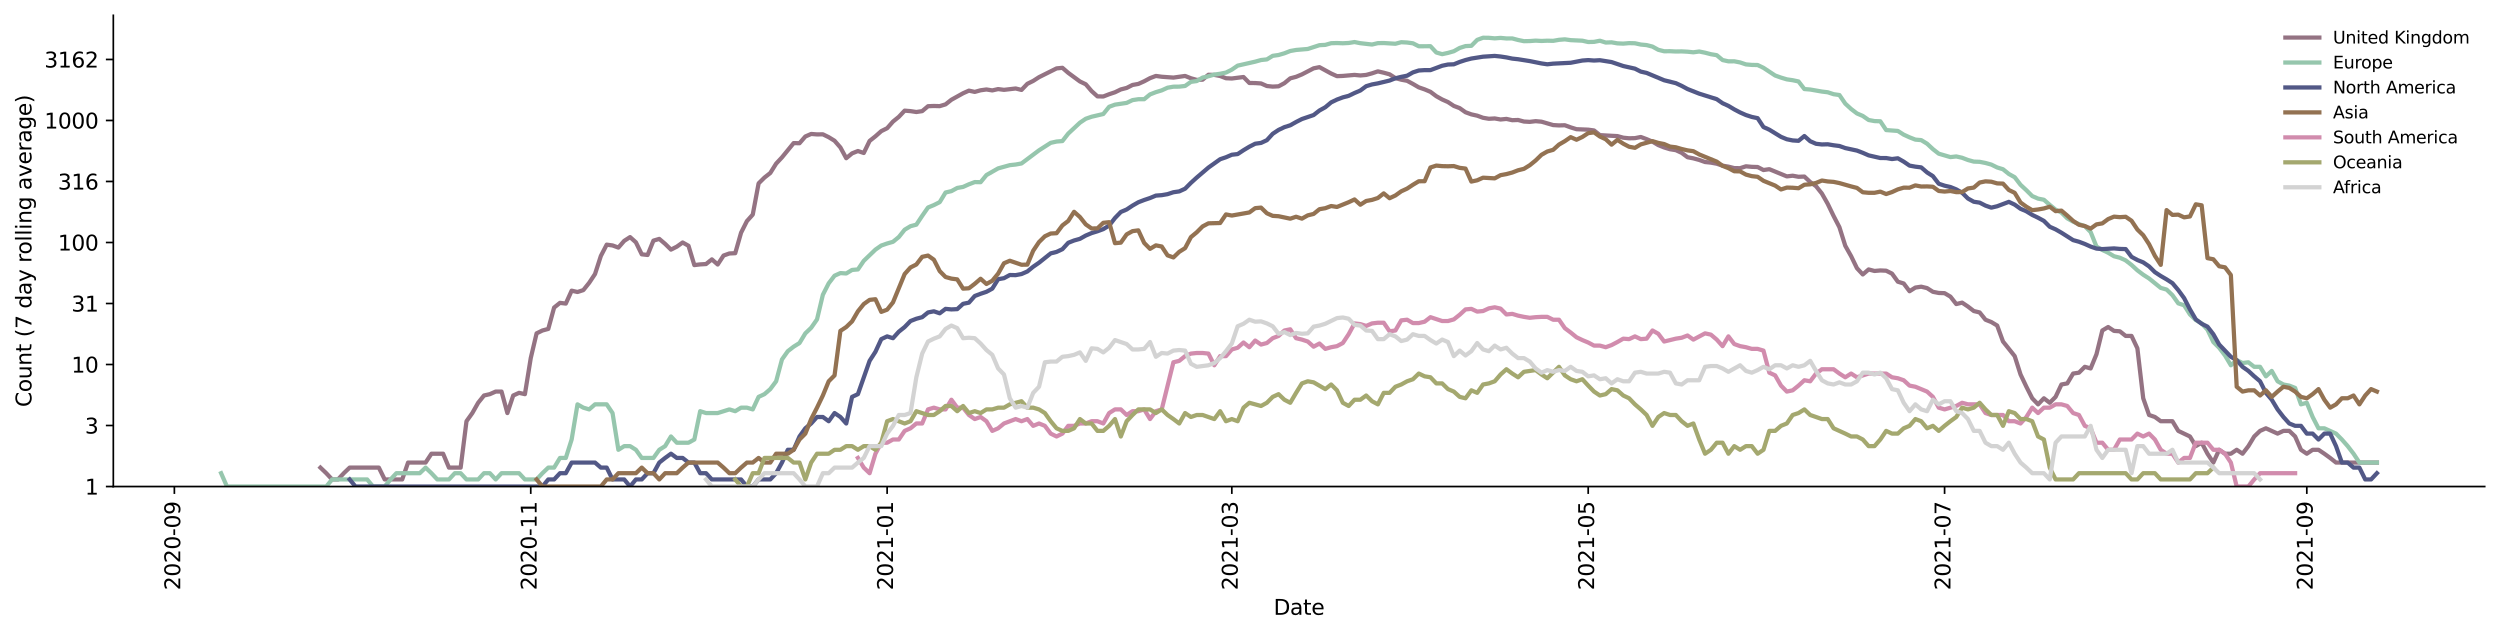 <?xml version="1.0" encoding="utf-8" standalone="no"?>
<!DOCTYPE svg PUBLIC "-//W3C//DTD SVG 1.1//EN"
  "http://www.w3.org/Graphics/SVG/1.1/DTD/svg11.dtd">
<svg height="298.621pt" version="1.1" viewBox="0 0 1176.528 298.621" width="1176.528pt" xmlns="http://www.w3.org/2000/svg" xmlns:xlink="http://www.w3.org/1999/xlink">
 <defs>
  <style type="text/css">*{stroke-linecap:butt;stroke-linejoin:round;}</style>
 </defs>
 <g id="figure_1">
  <g id="patch_1">
   <path d="M 0 298.621 
L 1176.528 298.621 
L 1176.528 0 
L 0 0 
z
" style="fill:#ffffff;"/>
  </g>
  <g id="axes_1">
   <g id="patch_2">
    <path d="M 53.328 228.96 
L 1169.328 228.96 
L 1169.328 7.2 
L 53.328 7.2 
z
" style="fill:#ffffff;"/>
   </g>
   <g id="matplotlib.axis_1">
    <g id="xtick_1">
     <g id="line2d_1">
      <defs>
       <path d="M 0 0 
L 0 3.5 
" id="m04fbd03011" style="stroke:#000000;stroke-width:0.8;"/>
      </defs>
      <g>
       <use style="stroke:#000000;stroke-width:0.8;" x="82.06" xlink:href="#m04fbd03011" y="228.96"/>
      </g>
     </g>
     <g id="text_1">
      <!-- 2020-09 -->
      <g transform="translate(84.819 277.743)rotate(-90)scale(0.1 -0.1)">
       <defs>
        <path d="M 1228 531 
L 3431 531 
L 3431 0 
L 469 0 
L 469 531 
Q 828 903 1448 1529 
Q 2069 2156 2228 2338 
Q 2531 2678 2651 2914 
Q 2772 3150 2772 3378 
Q 2772 3750 2511 3984 
Q 2250 4219 1831 4219 
Q 1534 4219 1204 4116 
Q 875 4013 500 3803 
L 500 4441 
Q 881 4594 1212 4672 
Q 1544 4750 1819 4750 
Q 2544 4750 2975 4387 
Q 3406 4025 3406 3419 
Q 3406 3131 3298 2873 
Q 3191 2616 2906 2266 
Q 2828 2175 2409 1742 
Q 1991 1309 1228 531 
z
" id="DejaVuSans-32" transform="scale(0.016)"/>
        <path d="M 2034 4250 
Q 1547 4250 1301 3770 
Q 1056 3291 1056 2328 
Q 1056 1369 1301 889 
Q 1547 409 2034 409 
Q 2525 409 2770 889 
Q 3016 1369 3016 2328 
Q 3016 3291 2770 3770 
Q 2525 4250 2034 4250 
z
M 2034 4750 
Q 2819 4750 3233 4129 
Q 3647 3509 3647 2328 
Q 3647 1150 3233 529 
Q 2819 -91 2034 -91 
Q 1250 -91 836 529 
Q 422 1150 422 2328 
Q 422 3509 836 4129 
Q 1250 4750 2034 4750 
z
" id="DejaVuSans-30" transform="scale(0.016)"/>
        <path d="M 313 2009 
L 1997 2009 
L 1997 1497 
L 313 1497 
L 313 2009 
z
" id="DejaVuSans-2d" transform="scale(0.016)"/>
        <path d="M 703 97 
L 703 672 
Q 941 559 1184 500 
Q 1428 441 1663 441 
Q 2288 441 2617 861 
Q 2947 1281 2994 2138 
Q 2813 1869 2534 1725 
Q 2256 1581 1919 1581 
Q 1219 1581 811 2004 
Q 403 2428 403 3163 
Q 403 3881 828 4315 
Q 1253 4750 1959 4750 
Q 2769 4750 3195 4129 
Q 3622 3509 3622 2328 
Q 3622 1225 3098 567 
Q 2575 -91 1691 -91 
Q 1453 -91 1209 -44 
Q 966 3 703 97 
z
M 1959 2075 
Q 2384 2075 2632 2365 
Q 2881 2656 2881 3163 
Q 2881 3666 2632 3958 
Q 2384 4250 1959 4250 
Q 1534 4250 1286 3958 
Q 1038 3666 1038 3163 
Q 1038 2656 1286 2365 
Q 1534 2075 1959 2075 
z
" id="DejaVuSans-39" transform="scale(0.016)"/>
       </defs>
       <use xlink:href="#DejaVuSans-32"/>
       <use x="63.623" xlink:href="#DejaVuSans-30"/>
       <use x="127.246" xlink:href="#DejaVuSans-32"/>
       <use x="190.869" xlink:href="#DejaVuSans-30"/>
       <use x="254.492" xlink:href="#DejaVuSans-2d"/>
       <use x="290.576" xlink:href="#DejaVuSans-30"/>
       <use x="354.199" xlink:href="#DejaVuSans-39"/>
      </g>
     </g>
    </g>
    <g id="xtick_2">
     <g id="line2d_2">
      <g>
       <use style="stroke:#000000;stroke-width:0.8;" x="249.776" xlink:href="#m04fbd03011" y="228.96"/>
      </g>
     </g>
     <g id="text_2">
      <!-- 2020-11 -->
      <g transform="translate(252.535 277.743)rotate(-90)scale(0.1 -0.1)">
       <defs>
        <path d="M 794 531 
L 1825 531 
L 1825 4091 
L 703 3866 
L 703 4441 
L 1819 4666 
L 2450 4666 
L 2450 531 
L 3481 531 
L 3481 0 
L 794 0 
L 794 531 
z
" id="DejaVuSans-31" transform="scale(0.016)"/>
       </defs>
       <use xlink:href="#DejaVuSans-32"/>
       <use x="63.623" xlink:href="#DejaVuSans-30"/>
       <use x="127.246" xlink:href="#DejaVuSans-32"/>
       <use x="190.869" xlink:href="#DejaVuSans-30"/>
       <use x="254.492" xlink:href="#DejaVuSans-2d"/>
       <use x="290.576" xlink:href="#DejaVuSans-31"/>
       <use x="354.199" xlink:href="#DejaVuSans-31"/>
      </g>
     </g>
    </g>
    <g id="xtick_3">
     <g id="line2d_3">
      <g>
       <use style="stroke:#000000;stroke-width:0.8;" x="417.492" xlink:href="#m04fbd03011" y="228.96"/>
      </g>
     </g>
     <g id="text_3">
      <!-- 2021-01 -->
      <g transform="translate(420.252 277.743)rotate(-90)scale(0.1 -0.1)">
       <use xlink:href="#DejaVuSans-32"/>
       <use x="63.623" xlink:href="#DejaVuSans-30"/>
       <use x="127.246" xlink:href="#DejaVuSans-32"/>
       <use x="190.869" xlink:href="#DejaVuSans-31"/>
       <use x="254.492" xlink:href="#DejaVuSans-2d"/>
       <use x="290.576" xlink:href="#DejaVuSans-30"/>
       <use x="354.199" xlink:href="#DejaVuSans-31"/>
      </g>
     </g>
    </g>
    <g id="xtick_4">
     <g id="line2d_4">
      <g>
       <use style="stroke:#000000;stroke-width:0.8;" x="579.71" xlink:href="#m04fbd03011" y="228.96"/>
      </g>
     </g>
     <g id="text_4">
      <!-- 2021-03 -->
      <g transform="translate(582.469 277.743)rotate(-90)scale(0.1 -0.1)">
       <defs>
        <path d="M 2597 2516 
Q 3050 2419 3304 2112 
Q 3559 1806 3559 1356 
Q 3559 666 3084 287 
Q 2609 -91 1734 -91 
Q 1441 -91 1130 -33 
Q 819 25 488 141 
L 488 750 
Q 750 597 1062 519 
Q 1375 441 1716 441 
Q 2309 441 2620 675 
Q 2931 909 2931 1356 
Q 2931 1769 2642 2001 
Q 2353 2234 1838 2234 
L 1294 2234 
L 1294 2753 
L 1863 2753 
Q 2328 2753 2575 2939 
Q 2822 3125 2822 3475 
Q 2822 3834 2567 4026 
Q 2313 4219 1838 4219 
Q 1578 4219 1281 4162 
Q 984 4106 628 3988 
L 628 4550 
Q 988 4650 1302 4700 
Q 1616 4750 1894 4750 
Q 2613 4750 3031 4423 
Q 3450 4097 3450 3541 
Q 3450 3153 3228 2886 
Q 3006 2619 2597 2516 
z
" id="DejaVuSans-33" transform="scale(0.016)"/>
       </defs>
       <use xlink:href="#DejaVuSans-32"/>
       <use x="63.623" xlink:href="#DejaVuSans-30"/>
       <use x="127.246" xlink:href="#DejaVuSans-32"/>
       <use x="190.869" xlink:href="#DejaVuSans-31"/>
       <use x="254.492" xlink:href="#DejaVuSans-2d"/>
       <use x="290.576" xlink:href="#DejaVuSans-30"/>
       <use x="354.199" xlink:href="#DejaVuSans-33"/>
      </g>
     </g>
    </g>
    <g id="xtick_5">
     <g id="line2d_5">
      <g>
       <use style="stroke:#000000;stroke-width:0.8;" x="747.426" xlink:href="#m04fbd03011" y="228.96"/>
      </g>
     </g>
     <g id="text_5">
      <!-- 2021-05 -->
      <g transform="translate(750.185 277.743)rotate(-90)scale(0.1 -0.1)">
       <defs>
        <path d="M 691 4666 
L 3169 4666 
L 3169 4134 
L 1269 4134 
L 1269 2991 
Q 1406 3038 1543 3061 
Q 1681 3084 1819 3084 
Q 2600 3084 3056 2656 
Q 3513 2228 3513 1497 
Q 3513 744 3044 326 
Q 2575 -91 1722 -91 
Q 1428 -91 1123 -41 
Q 819 9 494 109 
L 494 744 
Q 775 591 1075 516 
Q 1375 441 1709 441 
Q 2250 441 2565 725 
Q 2881 1009 2881 1497 
Q 2881 1984 2565 2268 
Q 2250 2553 1709 2553 
Q 1456 2553 1204 2497 
Q 953 2441 691 2322 
L 691 4666 
z
" id="DejaVuSans-35" transform="scale(0.016)"/>
       </defs>
       <use xlink:href="#DejaVuSans-32"/>
       <use x="63.623" xlink:href="#DejaVuSans-30"/>
       <use x="127.246" xlink:href="#DejaVuSans-32"/>
       <use x="190.869" xlink:href="#DejaVuSans-31"/>
       <use x="254.492" xlink:href="#DejaVuSans-2d"/>
       <use x="290.576" xlink:href="#DejaVuSans-30"/>
       <use x="354.199" xlink:href="#DejaVuSans-35"/>
      </g>
     </g>
    </g>
    <g id="xtick_6">
     <g id="line2d_6">
      <g>
       <use style="stroke:#000000;stroke-width:0.8;" x="915.142" xlink:href="#m04fbd03011" y="228.96"/>
      </g>
     </g>
     <g id="text_6">
      <!-- 2021-07 -->
      <g transform="translate(917.901 277.743)rotate(-90)scale(0.1 -0.1)">
       <defs>
        <path d="M 525 4666 
L 3525 4666 
L 3525 4397 
L 1831 0 
L 1172 0 
L 2766 4134 
L 525 4134 
L 525 4666 
z
" id="DejaVuSans-37" transform="scale(0.016)"/>
       </defs>
       <use xlink:href="#DejaVuSans-32"/>
       <use x="63.623" xlink:href="#DejaVuSans-30"/>
       <use x="127.246" xlink:href="#DejaVuSans-32"/>
       <use x="190.869" xlink:href="#DejaVuSans-31"/>
       <use x="254.492" xlink:href="#DejaVuSans-2d"/>
       <use x="290.576" xlink:href="#DejaVuSans-30"/>
       <use x="354.199" xlink:href="#DejaVuSans-37"/>
      </g>
     </g>
    </g>
    <g id="xtick_7">
     <g id="line2d_7">
      <g>
       <use style="stroke:#000000;stroke-width:0.8;" x="1085.608" xlink:href="#m04fbd03011" y="228.96"/>
      </g>
     </g>
     <g id="text_7">
      <!-- 2021-09 -->
      <g transform="translate(1088.367 277.743)rotate(-90)scale(0.1 -0.1)">
       <use xlink:href="#DejaVuSans-32"/>
       <use x="63.623" xlink:href="#DejaVuSans-30"/>
       <use x="127.246" xlink:href="#DejaVuSans-32"/>
       <use x="190.869" xlink:href="#DejaVuSans-31"/>
       <use x="254.492" xlink:href="#DejaVuSans-2d"/>
       <use x="290.576" xlink:href="#DejaVuSans-30"/>
       <use x="354.199" xlink:href="#DejaVuSans-39"/>
      </g>
     </g>
    </g>
    <g id="text_8">
     <!-- Date -->
     <g transform="translate(599.377 289.341)scale(0.1 -0.1)">
      <defs>
       <path d="M 1259 4147 
L 1259 519 
L 2022 519 
Q 2988 519 3436 956 
Q 3884 1394 3884 2338 
Q 3884 3275 3436 3711 
Q 2988 4147 2022 4147 
L 1259 4147 
z
M 628 4666 
L 1925 4666 
Q 3281 4666 3915 4102 
Q 4550 3538 4550 2338 
Q 4550 1131 3912 565 
Q 3275 0 1925 0 
L 628 0 
L 628 4666 
z
" id="DejaVuSans-44" transform="scale(0.016)"/>
       <path d="M 2194 1759 
Q 1497 1759 1228 1600 
Q 959 1441 959 1056 
Q 959 750 1161 570 
Q 1363 391 1709 391 
Q 2188 391 2477 730 
Q 2766 1069 2766 1631 
L 2766 1759 
L 2194 1759 
z
M 3341 1997 
L 3341 0 
L 2766 0 
L 2766 531 
Q 2569 213 2275 61 
Q 1981 -91 1556 -91 
Q 1019 -91 701 211 
Q 384 513 384 1019 
Q 384 1609 779 1909 
Q 1175 2209 1959 2209 
L 2766 2209 
L 2766 2266 
Q 2766 2663 2505 2880 
Q 2244 3097 1772 3097 
Q 1472 3097 1187 3025 
Q 903 2953 641 2809 
L 641 3341 
Q 956 3463 1253 3523 
Q 1550 3584 1831 3584 
Q 2591 3584 2966 3190 
Q 3341 2797 3341 1997 
z
" id="DejaVuSans-61" transform="scale(0.016)"/>
       <path d="M 1172 4494 
L 1172 3500 
L 2356 3500 
L 2356 3053 
L 1172 3053 
L 1172 1153 
Q 1172 725 1289 603 
Q 1406 481 1766 481 
L 2356 481 
L 2356 0 
L 1766 0 
Q 1100 0 847 248 
Q 594 497 594 1153 
L 594 3053 
L 172 3053 
L 172 3500 
L 594 3500 
L 594 4494 
L 1172 4494 
z
" id="DejaVuSans-74" transform="scale(0.016)"/>
       <path d="M 3597 1894 
L 3597 1613 
L 953 1613 
Q 991 1019 1311 708 
Q 1631 397 2203 397 
Q 2534 397 2845 478 
Q 3156 559 3463 722 
L 3463 178 
Q 3153 47 2828 -22 
Q 2503 -91 2169 -91 
Q 1331 -91 842 396 
Q 353 884 353 1716 
Q 353 2575 817 3079 
Q 1281 3584 2069 3584 
Q 2775 3584 3186 3129 
Q 3597 2675 3597 1894 
z
M 3022 2063 
Q 3016 2534 2758 2815 
Q 2500 3097 2075 3097 
Q 1594 3097 1305 2825 
Q 1016 2553 972 2059 
L 3022 2063 
z
" id="DejaVuSans-65" transform="scale(0.016)"/>
      </defs>
      <use xlink:href="#DejaVuSans-44"/>
      <use x="77.002" xlink:href="#DejaVuSans-61"/>
      <use x="138.281" xlink:href="#DejaVuSans-74"/>
      <use x="177.49" xlink:href="#DejaVuSans-65"/>
     </g>
    </g>
   </g>
   <g id="matplotlib.axis_2">
    <g id="ytick_1">
     <g id="line2d_8">
      <defs>
       <path d="M 0 0 
L -3.5 0 
" id="m3449db1859" style="stroke:#000000;stroke-width:0.8;"/>
      </defs>
      <g>
       <use style="stroke:#000000;stroke-width:0.8;" x="53.328" xlink:href="#m3449db1859" y="228.96"/>
      </g>
     </g>
     <g id="text_9">
      <!-- 1 -->
      <g transform="translate(39.966 232.759)scale(0.1 -0.1)">
       <use xlink:href="#DejaVuSans-31"/>
      </g>
     </g>
    </g>
    <g id="ytick_2">
     <g id="line2d_9">
      <g>
       <use style="stroke:#000000;stroke-width:0.8;" x="53.328" xlink:href="#m3449db1859" y="200.25"/>
      </g>
     </g>
     <g id="text_10">
      <!-- 3 -->
      <g transform="translate(39.966 204.049)scale(0.1 -0.1)">
       <use xlink:href="#DejaVuSans-33"/>
      </g>
     </g>
    </g>
    <g id="ytick_3">
     <g id="line2d_10">
      <g>
       <use style="stroke:#000000;stroke-width:0.8;" x="53.328" xlink:href="#m3449db1859" y="171.539"/>
      </g>
     </g>
     <g id="text_11">
      <!-- 10 -->
      <g transform="translate(33.603 175.339)scale(0.1 -0.1)">
       <use xlink:href="#DejaVuSans-31"/>
       <use x="63.623" xlink:href="#DejaVuSans-30"/>
      </g>
     </g>
    </g>
    <g id="ytick_4">
     <g id="line2d_11">
      <g>
       <use style="stroke:#000000;stroke-width:0.8;" x="53.328" xlink:href="#m3449db1859" y="142.829"/>
      </g>
     </g>
     <g id="text_12">
      <!-- 31 -->
      <g transform="translate(33.603 146.628)scale(0.1 -0.1)">
       <use xlink:href="#DejaVuSans-33"/>
       <use x="63.623" xlink:href="#DejaVuSans-31"/>
      </g>
     </g>
    </g>
    <g id="ytick_5">
     <g id="line2d_12">
      <g>
       <use style="stroke:#000000;stroke-width:0.8;" x="53.328" xlink:href="#m3449db1859" y="114.119"/>
      </g>
     </g>
     <g id="text_13">
      <!-- 100 -->
      <g transform="translate(27.241 117.918)scale(0.1 -0.1)">
       <use xlink:href="#DejaVuSans-31"/>
       <use x="63.623" xlink:href="#DejaVuSans-30"/>
       <use x="127.246" xlink:href="#DejaVuSans-30"/>
      </g>
     </g>
    </g>
    <g id="ytick_6">
     <g id="line2d_13">
      <g>
       <use style="stroke:#000000;stroke-width:0.8;" x="53.328" xlink:href="#m3449db1859" y="85.408"/>
      </g>
     </g>
     <g id="text_14">
      <!-- 316 -->
      <g transform="translate(27.241 89.207)scale(0.1 -0.1)">
       <defs>
        <path d="M 2113 2584 
Q 1688 2584 1439 2293 
Q 1191 2003 1191 1497 
Q 1191 994 1439 701 
Q 1688 409 2113 409 
Q 2538 409 2786 701 
Q 3034 994 3034 1497 
Q 3034 2003 2786 2293 
Q 2538 2584 2113 2584 
z
M 3366 4563 
L 3366 3988 
Q 3128 4100 2886 4159 
Q 2644 4219 2406 4219 
Q 1781 4219 1451 3797 
Q 1122 3375 1075 2522 
Q 1259 2794 1537 2939 
Q 1816 3084 2150 3084 
Q 2853 3084 3261 2657 
Q 3669 2231 3669 1497 
Q 3669 778 3244 343 
Q 2819 -91 2113 -91 
Q 1303 -91 875 529 
Q 447 1150 447 2328 
Q 447 3434 972 4092 
Q 1497 4750 2381 4750 
Q 2619 4750 2861 4703 
Q 3103 4656 3366 4563 
z
" id="DejaVuSans-36" transform="scale(0.016)"/>
       </defs>
       <use xlink:href="#DejaVuSans-33"/>
       <use x="63.623" xlink:href="#DejaVuSans-31"/>
       <use x="127.246" xlink:href="#DejaVuSans-36"/>
      </g>
     </g>
    </g>
    <g id="ytick_7">
     <g id="line2d_14">
      <g>
       <use style="stroke:#000000;stroke-width:0.8;" x="53.328" xlink:href="#m3449db1859" y="56.698"/>
      </g>
     </g>
     <g id="text_15">
      <!-- 1000 -->
      <g transform="translate(20.878 60.497)scale(0.1 -0.1)">
       <use xlink:href="#DejaVuSans-31"/>
       <use x="63.623" xlink:href="#DejaVuSans-30"/>
       <use x="127.246" xlink:href="#DejaVuSans-30"/>
       <use x="190.869" xlink:href="#DejaVuSans-30"/>
      </g>
     </g>
    </g>
    <g id="ytick_8">
     <g id="line2d_15">
      <g>
       <use style="stroke:#000000;stroke-width:0.8;" x="53.328" xlink:href="#m3449db1859" y="27.987"/>
      </g>
     </g>
     <g id="text_16">
      <!-- 3162 -->
      <g transform="translate(20.878 31.787)scale(0.1 -0.1)">
       <use xlink:href="#DejaVuSans-33"/>
       <use x="63.623" xlink:href="#DejaVuSans-31"/>
       <use x="127.246" xlink:href="#DejaVuSans-36"/>
       <use x="190.869" xlink:href="#DejaVuSans-32"/>
      </g>
     </g>
    </g>
    <g id="text_17">
     <!-- Count (7 day rolling average) -->
     <g transform="translate(14.798 191.548)rotate(-90)scale(0.1 -0.1)">
      <defs>
       <path d="M 4122 4306 
L 4122 3641 
Q 3803 3938 3442 4084 
Q 3081 4231 2675 4231 
Q 1875 4231 1450 3742 
Q 1025 3253 1025 2328 
Q 1025 1406 1450 917 
Q 1875 428 2675 428 
Q 3081 428 3442 575 
Q 3803 722 4122 1019 
L 4122 359 
Q 3791 134 3420 21 
Q 3050 -91 2638 -91 
Q 1578 -91 968 557 
Q 359 1206 359 2328 
Q 359 3453 968 4101 
Q 1578 4750 2638 4750 
Q 3056 4750 3426 4639 
Q 3797 4528 4122 4306 
z
" id="DejaVuSans-43" transform="scale(0.016)"/>
       <path d="M 1959 3097 
Q 1497 3097 1228 2736 
Q 959 2375 959 1747 
Q 959 1119 1226 758 
Q 1494 397 1959 397 
Q 2419 397 2687 759 
Q 2956 1122 2956 1747 
Q 2956 2369 2687 2733 
Q 2419 3097 1959 3097 
z
M 1959 3584 
Q 2709 3584 3137 3096 
Q 3566 2609 3566 1747 
Q 3566 888 3137 398 
Q 2709 -91 1959 -91 
Q 1206 -91 779 398 
Q 353 888 353 1747 
Q 353 2609 779 3096 
Q 1206 3584 1959 3584 
z
" id="DejaVuSans-6f" transform="scale(0.016)"/>
       <path d="M 544 1381 
L 544 3500 
L 1119 3500 
L 1119 1403 
Q 1119 906 1312 657 
Q 1506 409 1894 409 
Q 2359 409 2629 706 
Q 2900 1003 2900 1516 
L 2900 3500 
L 3475 3500 
L 3475 0 
L 2900 0 
L 2900 538 
Q 2691 219 2414 64 
Q 2138 -91 1772 -91 
Q 1169 -91 856 284 
Q 544 659 544 1381 
z
M 1991 3584 
L 1991 3584 
z
" id="DejaVuSans-75" transform="scale(0.016)"/>
       <path d="M 3513 2113 
L 3513 0 
L 2938 0 
L 2938 2094 
Q 2938 2591 2744 2837 
Q 2550 3084 2163 3084 
Q 1697 3084 1428 2787 
Q 1159 2491 1159 1978 
L 1159 0 
L 581 0 
L 581 3500 
L 1159 3500 
L 1159 2956 
Q 1366 3272 1645 3428 
Q 1925 3584 2291 3584 
Q 2894 3584 3203 3211 
Q 3513 2838 3513 2113 
z
" id="DejaVuSans-6e" transform="scale(0.016)"/>
       <path id="DejaVuSans-20" transform="scale(0.016)"/>
       <path d="M 1984 4856 
Q 1566 4138 1362 3434 
Q 1159 2731 1159 2009 
Q 1159 1288 1364 580 
Q 1569 -128 1984 -844 
L 1484 -844 
Q 1016 -109 783 600 
Q 550 1309 550 2009 
Q 550 2706 781 3412 
Q 1013 4119 1484 4856 
L 1984 4856 
z
" id="DejaVuSans-28" transform="scale(0.016)"/>
       <path d="M 2906 2969 
L 2906 4863 
L 3481 4863 
L 3481 0 
L 2906 0 
L 2906 525 
Q 2725 213 2448 61 
Q 2172 -91 1784 -91 
Q 1150 -91 751 415 
Q 353 922 353 1747 
Q 353 2572 751 3078 
Q 1150 3584 1784 3584 
Q 2172 3584 2448 3432 
Q 2725 3281 2906 2969 
z
M 947 1747 
Q 947 1113 1208 752 
Q 1469 391 1925 391 
Q 2381 391 2643 752 
Q 2906 1113 2906 1747 
Q 2906 2381 2643 2742 
Q 2381 3103 1925 3103 
Q 1469 3103 1208 2742 
Q 947 2381 947 1747 
z
" id="DejaVuSans-64" transform="scale(0.016)"/>
       <path d="M 2059 -325 
Q 1816 -950 1584 -1140 
Q 1353 -1331 966 -1331 
L 506 -1331 
L 506 -850 
L 844 -850 
Q 1081 -850 1212 -737 
Q 1344 -625 1503 -206 
L 1606 56 
L 191 3500 
L 800 3500 
L 1894 763 
L 2988 3500 
L 3597 3500 
L 2059 -325 
z
" id="DejaVuSans-79" transform="scale(0.016)"/>
       <path d="M 2631 2963 
Q 2534 3019 2420 3045 
Q 2306 3072 2169 3072 
Q 1681 3072 1420 2755 
Q 1159 2438 1159 1844 
L 1159 0 
L 581 0 
L 581 3500 
L 1159 3500 
L 1159 2956 
Q 1341 3275 1631 3429 
Q 1922 3584 2338 3584 
Q 2397 3584 2469 3576 
Q 2541 3569 2628 3553 
L 2631 2963 
z
" id="DejaVuSans-72" transform="scale(0.016)"/>
       <path d="M 603 4863 
L 1178 4863 
L 1178 0 
L 603 0 
L 603 4863 
z
" id="DejaVuSans-6c" transform="scale(0.016)"/>
       <path d="M 603 3500 
L 1178 3500 
L 1178 0 
L 603 0 
L 603 3500 
z
M 603 4863 
L 1178 4863 
L 1178 4134 
L 603 4134 
L 603 4863 
z
" id="DejaVuSans-69" transform="scale(0.016)"/>
       <path d="M 2906 1791 
Q 2906 2416 2648 2759 
Q 2391 3103 1925 3103 
Q 1463 3103 1205 2759 
Q 947 2416 947 1791 
Q 947 1169 1205 825 
Q 1463 481 1925 481 
Q 2391 481 2648 825 
Q 2906 1169 2906 1791 
z
M 3481 434 
Q 3481 -459 3084 -895 
Q 2688 -1331 1869 -1331 
Q 1566 -1331 1297 -1286 
Q 1028 -1241 775 -1147 
L 775 -588 
Q 1028 -725 1275 -790 
Q 1522 -856 1778 -856 
Q 2344 -856 2625 -561 
Q 2906 -266 2906 331 
L 2906 616 
Q 2728 306 2450 153 
Q 2172 0 1784 0 
Q 1141 0 747 490 
Q 353 981 353 1791 
Q 353 2603 747 3093 
Q 1141 3584 1784 3584 
Q 2172 3584 2450 3431 
Q 2728 3278 2906 2969 
L 2906 3500 
L 3481 3500 
L 3481 434 
z
" id="DejaVuSans-67" transform="scale(0.016)"/>
       <path d="M 191 3500 
L 800 3500 
L 1894 563 
L 2988 3500 
L 3597 3500 
L 2284 0 
L 1503 0 
L 191 3500 
z
" id="DejaVuSans-76" transform="scale(0.016)"/>
       <path d="M 513 4856 
L 1013 4856 
Q 1481 4119 1714 3412 
Q 1947 2706 1947 2009 
Q 1947 1309 1714 600 
Q 1481 -109 1013 -844 
L 513 -844 
Q 928 -128 1133 580 
Q 1338 1288 1338 2009 
Q 1338 2731 1133 3434 
Q 928 4138 513 4856 
z
" id="DejaVuSans-29" transform="scale(0.016)"/>
      </defs>
      <use xlink:href="#DejaVuSans-43"/>
      <use x="69.824" xlink:href="#DejaVuSans-6f"/>
      <use x="131.006" xlink:href="#DejaVuSans-75"/>
      <use x="194.385" xlink:href="#DejaVuSans-6e"/>
      <use x="257.764" xlink:href="#DejaVuSans-74"/>
      <use x="296.973" xlink:href="#DejaVuSans-20"/>
      <use x="328.76" xlink:href="#DejaVuSans-28"/>
      <use x="367.773" xlink:href="#DejaVuSans-37"/>
      <use x="431.396" xlink:href="#DejaVuSans-20"/>
      <use x="463.184" xlink:href="#DejaVuSans-64"/>
      <use x="526.66" xlink:href="#DejaVuSans-61"/>
      <use x="587.939" xlink:href="#DejaVuSans-79"/>
      <use x="647.119" xlink:href="#DejaVuSans-20"/>
      <use x="678.906" xlink:href="#DejaVuSans-72"/>
      <use x="717.77" xlink:href="#DejaVuSans-6f"/>
      <use x="778.951" xlink:href="#DejaVuSans-6c"/>
      <use x="806.734" xlink:href="#DejaVuSans-6c"/>
      <use x="834.518" xlink:href="#DejaVuSans-69"/>
      <use x="862.301" xlink:href="#DejaVuSans-6e"/>
      <use x="925.68" xlink:href="#DejaVuSans-67"/>
      <use x="989.156" xlink:href="#DejaVuSans-20"/>
      <use x="1020.943" xlink:href="#DejaVuSans-61"/>
      <use x="1082.223" xlink:href="#DejaVuSans-76"/>
      <use x="1141.402" xlink:href="#DejaVuSans-65"/>
      <use x="1202.926" xlink:href="#DejaVuSans-72"/>
      <use x="1244.039" xlink:href="#DejaVuSans-61"/>
      <use x="1305.318" xlink:href="#DejaVuSans-67"/>
      <use x="1368.795" xlink:href="#DejaVuSans-65"/>
      <use x="1430.318" xlink:href="#DejaVuSans-29"/>
     </g>
    </g>
   </g>
   <g id="line2d_16">
    <path clip-path="url(#p03c9a0e0c5)" d="M 150.796 220.065 
L 153.545 222.693 
L 156.295 225.63 
L 159.044 225.63 
L 161.794 222.693 
L 164.543 220.065 
L 178.29 220.065 
L 181.04 225.63 
L 189.288 225.63 
L 192.038 217.689 
L 200.286 217.689 
L 203.035 213.523 
L 208.534 213.523 
L 211.284 220.065 
L 216.783 220.065 
L 219.532 198.233 
L 222.282 194.389 
L 225.031 189.548 
L 227.78 186.126 
L 230.53 185.495 
L 233.279 184.278 
L 236.029 184.278 
L 238.778 194.389 
L 241.528 186.126 
L 244.277 184.879 
L 247.027 185.495 
L 249.776 168.523 
L 252.525 156.881 
L 255.275 155.533 
L 258.024 154.794 
L 260.774 144.744 
L 263.523 142.533 
L 266.273 142.869 
L 269.022 136.791 
L 271.772 137.418 
L 274.521 136.527 
L 277.27 133.099 
L 280.02 128.962 
L 282.769 120.452 
L 285.519 115.137 
L 288.268 115.51 
L 291.018 116.51 
L 293.767 113.347 
L 296.517 111.58 
L 299.266 114.047 
L 302.015 119.683 
L 304.765 119.997 
L 307.514 113.243 
L 310.264 112.431 
L 313.013 114.768 
L 315.763 117.469 
L 318.512 116.082 
L 321.262 114.119 
L 324.011 115.662 
L 326.76 124.752 
L 329.51 124.427 
L 332.259 124.266 
L 335.009 122.064 
L 337.758 124.48 
L 340.508 120.269 
L 343.257 119.286 
L 346.007 119.154 
L 348.756 109.513 
L 351.506 104.055 
L 354.255 100.991 
L 357.004 86.298 
L 359.754 83.58 
L 362.503 81.415 
L 365.253 77.01 
L 368.002 74.062 
L 373.501 67.342 
L 376.251 67.408 
L 379 64.236 
L 381.749 63.04 
L 384.499 63.257 
L 387.248 63.211 
L 389.998 64.556 
L 392.747 66.242 
L 395.497 69.383 
L 398.246 74.451 
L 400.996 72.176 
L 403.745 71.075 
L 406.494 71.992 
L 409.244 66.326 
L 411.993 64.144 
L 414.743 61.708 
L 417.492 60.347 
L 420.242 57.227 
L 422.991 54.994 
L 425.741 52.068 
L 428.49 52.294 
L 431.239 52.713 
L 433.989 52.303 
L 436.738 49.986 
L 439.488 49.874 
L 442.237 49.953 
L 444.987 49.119 
L 447.736 46.945 
L 453.235 43.89 
L 455.984 42.657 
L 458.734 43.252 
L 461.483 42.489 
L 464.233 42.105 
L 466.982 42.55 
L 469.732 41.919 
L 472.481 42.283 
L 477.98 41.643 
L 480.729 42.321 
L 483.479 39.445 
L 486.228 38.087 
L 488.978 36.317 
L 497.226 32.194 
L 499.976 31.91 
L 502.725 34.283 
L 508.224 38.339 
L 510.973 39.66 
L 513.723 42.867 
L 516.472 45.352 
L 519.222 45.404 
L 521.971 44.342 
L 524.721 43.423 
L 527.47 42.087 
L 530.219 41.382 
L 532.969 39.985 
L 535.718 39.491 
L 538.468 38.254 
L 541.217 36.776 
L 543.967 35.739 
L 546.716 36.12 
L 552.215 36.516 
L 557.714 35.745 
L 560.463 36.834 
L 563.213 37.606 
L 565.962 37.488 
L 568.712 35.18 
L 571.461 35.243 
L 574.211 35.77 
L 576.96 36.82 
L 579.71 36.94 
L 585.208 36.244 
L 587.958 39.05 
L 590.707 39.089 
L 593.457 39.27 
L 596.206 40.481 
L 598.956 40.757 
L 601.705 40.617 
L 604.455 39.14 
L 607.204 36.869 
L 609.953 36.147 
L 612.703 35.007 
L 618.202 32.159 
L 620.951 31.6 
L 626.45 34.603 
L 629.2 35.842 
L 631.949 35.736 
L 637.448 35.25 
L 640.197 35.512 
L 642.947 35.261 
L 645.696 34.508 
L 648.446 33.587 
L 651.195 34.214 
L 653.945 34.973 
L 656.694 36.741 
L 659.443 37.508 
L 662.193 38.018 
L 664.942 39.5 
L 667.692 41.109 
L 670.441 42.056 
L 673.191 43.213 
L 675.94 45.277 
L 678.69 46.816 
L 681.439 48.034 
L 684.188 49.845 
L 686.938 50.886 
L 689.687 52.825 
L 692.437 53.824 
L 695.186 54.435 
L 697.936 55.434 
L 700.685 55.899 
L 703.435 55.747 
L 706.184 56.232 
L 708.933 55.961 
L 711.683 56.566 
L 714.432 56.467 
L 717.182 57.198 
L 719.931 57.351 
L 722.681 57.021 
L 725.43 57.267 
L 730.929 58.859 
L 733.678 59.022 
L 736.428 58.944 
L 739.177 59.946 
L 741.927 60.801 
L 747.426 61.025 
L 750.175 61.392 
L 752.925 63.593 
L 758.423 63.905 
L 761.173 64.048 
L 763.922 64.801 
L 766.672 65.079 
L 769.421 65.014 
L 772.171 64.463 
L 774.92 65.486 
L 777.67 66.658 
L 780.419 68.288 
L 783.168 69.389 
L 785.918 70.233 
L 788.667 70.666 
L 791.417 71.932 
L 794.166 73.99 
L 796.916 74.523 
L 799.665 75.27 
L 802.415 76.249 
L 805.164 76.532 
L 807.913 77.042 
L 810.663 77.961 
L 813.412 78.425 
L 816.162 79.115 
L 818.911 79.15 
L 821.661 78.263 
L 824.41 78.518 
L 827.16 78.604 
L 829.909 80.015 
L 832.659 79.619 
L 840.907 83.01 
L 843.656 82.695 
L 846.406 83.195 
L 849.155 83.092 
L 851.905 85.675 
L 854.654 87.641 
L 857.404 91.084 
L 860.153 95.941 
L 862.902 101.63 
L 865.652 106.927 
L 868.401 115.662 
L 871.151 120.544 
L 873.9 126.213 
L 876.65 129.157 
L 879.399 126.798 
L 882.149 127.519 
L 884.898 127.276 
L 887.647 127.397 
L 890.397 128.769 
L 893.146 132.571 
L 895.896 133.406 
L 898.645 137.058 
L 901.395 135.331 
L 904.144 134.918 
L 906.894 135.583 
L 909.643 137.327 
L 912.392 137.875 
L 915.142 137.968 
L 917.891 139.596 
L 920.641 143.096 
L 923.39 142.422 
L 926.14 144.262 
L 928.889 146.377 
L 931.639 147.035 
L 934.388 150.461 
L 937.137 151.555 
L 939.887 153.207 
L 942.636 160.725 
L 948.135 167.594 
L 950.885 176.229 
L 953.634 182.009 
L 956.384 187.439 
L 959.133 190.292 
L 961.882 187.439 
L 964.632 189.548 
L 967.381 186.774 
L 970.131 180.948 
L 972.88 180.434 
L 975.63 175.803 
L 978.379 175.383 
L 981.129 172.632 
L 983.878 173.387 
L 986.627 166.698 
L 989.377 155.533 
L 992.126 153.9 
L 994.876 155.721 
L 997.625 155.911 
L 1000.375 158.098 
L 1003.124 158.098 
L 1005.874 163.924 
L 1008.623 187.439 
L 1011.372 195.296 
L 1014.122 196.237 
L 1016.871 198.233 
L 1022.37 198.233 
L 1025.12 202.78 
L 1030.619 205.407 
L 1033.368 209.954 
L 1036.117 208.345 
L 1038.867 213.523 
L 1041.616 217.689 
L 1044.366 211.675 
L 1047.115 213.523 
L 1049.865 213.523 
L 1052.614 211.675 
L 1055.364 213.523 
L 1058.113 209.954 
L 1060.862 205.407 
L 1063.612 202.78 
L 1066.361 201.563 
L 1071.86 204.059 
L 1074.61 202.78 
L 1077.359 202.78 
L 1080.109 205.407 
L 1082.858 211.675 
L 1085.608 213.523 
L 1088.357 211.675 
L 1091.106 211.675 
L 1093.856 213.523 
L 1096.605 215.519 
L 1099.355 217.689 
L 1118.601 217.689 
L 1118.601 217.689 
" style="fill:none;stroke:#947383;stroke-linecap:square;stroke-width:2;"/>
   </g>
   <g id="line2d_17">
    <path clip-path="url(#p03c9a0e0c5)" d="M 104.055 222.693 
L 106.805 228.96 
L 153.545 228.96 
L 156.295 225.63 
L 172.792 225.63 
L 175.541 228.96 
L 181.04 228.96 
L 183.789 225.63 
L 186.539 222.693 
L 197.537 222.693 
L 200.286 220.065 
L 203.035 222.693 
L 205.785 225.63 
L 211.284 225.63 
L 214.033 222.693 
L 216.783 222.693 
L 219.532 225.63 
L 225.031 225.63 
L 227.78 222.693 
L 230.53 222.693 
L 233.279 225.63 
L 236.029 222.693 
L 244.277 222.693 
L 247.027 225.63 
L 252.525 225.63 
L 255.275 222.693 
L 258.024 220.065 
L 260.774 220.065 
L 263.523 215.519 
L 266.273 215.519 
L 269.022 206.833 
L 271.772 190.292 
L 274.521 191.851 
L 277.27 192.669 
L 280.02 190.292 
L 285.519 190.292 
L 288.268 194.389 
L 291.018 211.675 
L 293.767 209.954 
L 296.517 209.954 
L 299.266 211.675 
L 302.015 215.519 
L 307.514 215.519 
L 310.264 211.675 
L 313.013 209.954 
L 315.763 205.407 
L 318.512 208.345 
L 324.011 208.345 
L 326.76 206.833 
L 329.51 193.514 
L 332.259 194.389 
L 337.758 194.389 
L 343.257 192.669 
L 346.007 193.514 
L 348.756 191.851 
L 351.506 191.851 
L 354.255 192.669 
L 357.004 186.774 
L 359.754 185.495 
L 362.503 183.118 
L 365.253 179.436 
L 368.002 169.162 
L 370.752 165.272 
L 373.501 163.149 
L 376.251 161.428 
L 379 156.881 
L 381.749 154.254 
L 384.499 150.308 
L 387.248 138.721 
L 389.998 133.329 
L 392.747 129.75 
L 395.497 128.514 
L 398.246 128.705 
L 400.996 127.036 
L 403.745 126.798 
L 406.494 122.76 
L 411.993 117.469 
L 414.743 115.548 
L 417.492 114.586 
L 420.242 113.8 
L 422.991 111.548 
L 425.741 108.102 
L 428.49 106.451 
L 431.239 105.728 
L 433.989 101.587 
L 436.738 97.648 
L 439.488 96.515 
L 442.237 95.129 
L 444.987 90.594 
L 447.736 89.95 
L 450.486 88.455 
L 453.235 87.964 
L 455.984 86.722 
L 458.734 85.687 
L 461.483 85.744 
L 464.233 82.384 
L 469.732 79.247 
L 475.231 77.72 
L 477.98 77.431 
L 480.729 76.929 
L 488.978 70.741 
L 494.477 67.222 
L 497.226 66.61 
L 499.976 66.384 
L 502.725 62.866 
L 508.224 57.738 
L 510.973 55.888 
L 513.723 54.937 
L 519.222 53.653 
L 521.971 50.254 
L 524.721 49.246 
L 530.219 48.424 
L 532.969 47.117 
L 535.718 46.694 
L 538.468 46.696 
L 541.217 44.431 
L 543.967 43.363 
L 546.716 42.53 
L 549.466 41.276 
L 552.215 40.799 
L 554.964 40.769 
L 557.714 40.458 
L 560.463 38.524 
L 563.213 38.145 
L 565.962 36.509 
L 568.712 35.893 
L 571.461 35.101 
L 574.211 34.708 
L 576.96 34.149 
L 579.71 32.78 
L 582.459 30.89 
L 590.707 29.02 
L 593.457 28.252 
L 596.206 27.955 
L 598.956 26.274 
L 601.705 25.886 
L 604.455 25.078 
L 607.204 24.004 
L 609.953 23.511 
L 615.452 23.047 
L 620.951 21.26 
L 623.701 21.118 
L 626.45 20.331 
L 629.2 20.257 
L 631.949 20.364 
L 634.698 20.227 
L 637.448 19.788 
L 640.197 20.33 
L 645.696 20.953 
L 648.446 20.303 
L 651.195 20.252 
L 656.694 20.593 
L 659.443 19.858 
L 662.193 20.008 
L 664.942 20.38 
L 667.692 21.773 
L 673.191 21.747 
L 675.94 24.703 
L 678.69 25.493 
L 681.439 24.896 
L 684.188 24.113 
L 686.938 22.568 
L 689.687 21.691 
L 692.437 21.562 
L 695.186 18.768 
L 697.936 17.76 
L 700.685 17.798 
L 703.435 18.049 
L 706.184 17.836 
L 708.933 18.093 
L 711.683 18.084 
L 714.432 18.818 
L 717.182 19.382 
L 719.931 19.326 
L 722.681 19.122 
L 725.43 19.274 
L 728.18 19.152 
L 730.929 19.222 
L 733.678 18.741 
L 736.428 18.518 
L 739.177 18.894 
L 744.676 19.153 
L 747.426 19.775 
L 750.175 19.707 
L 752.925 19.167 
L 755.674 20.019 
L 758.423 19.922 
L 761.173 20.409 
L 763.922 20.531 
L 766.672 20.295 
L 769.421 20.362 
L 772.171 20.966 
L 774.92 21.221 
L 777.67 21.923 
L 780.419 23.441 
L 783.168 24.13 
L 785.918 24.099 
L 788.667 24.239 
L 791.417 24.19 
L 794.166 24.333 
L 796.916 24.614 
L 799.665 24.242 
L 802.415 24.797 
L 805.164 25.512 
L 807.913 25.966 
L 810.663 28.264 
L 813.412 28.867 
L 816.162 28.848 
L 818.911 29.384 
L 821.661 30.308 
L 824.41 30.547 
L 827.16 30.602 
L 829.909 31.921 
L 835.408 35.543 
L 838.157 36.521 
L 840.907 37.349 
L 843.656 37.75 
L 846.406 38.335 
L 849.155 41.906 
L 851.905 42.129 
L 857.404 43.093 
L 860.153 43.421 
L 862.902 44.329 
L 865.652 44.725 
L 868.401 48.759 
L 871.151 51.288 
L 873.9 53.383 
L 876.65 54.565 
L 879.399 56.474 
L 882.149 56.984 
L 884.898 57.078 
L 887.647 61.212 
L 893.146 61.621 
L 895.896 63.369 
L 898.645 64.629 
L 901.395 65.705 
L 904.144 65.941 
L 906.894 67.617 
L 909.643 70.172 
L 912.392 72.323 
L 917.891 73.933 
L 920.641 73.629 
L 923.39 74.248 
L 926.14 75.3 
L 928.889 76.055 
L 931.639 76.156 
L 934.388 76.698 
L 937.137 77.456 
L 939.887 78.811 
L 942.636 79.655 
L 945.386 81.87 
L 948.135 83.402 
L 950.885 86.973 
L 953.634 89.521 
L 956.384 92.272 
L 959.133 93.472 
L 961.882 94.007 
L 964.632 96.409 
L 967.381 98.662 
L 970.131 100.041 
L 972.88 102.757 
L 975.63 104.294 
L 978.379 105.475 
L 981.129 106.424 
L 983.878 109.189 
L 986.627 116.043 
L 989.377 117.632 
L 992.126 118.937 
L 994.876 120.59 
L 997.625 121.293 
L 1000.375 122.559 
L 1003.124 124.697 
L 1005.874 127.216 
L 1008.623 129.288 
L 1011.372 131.05 
L 1016.871 135.499 
L 1019.621 136.266 
L 1022.37 138.913 
L 1025.12 142.757 
L 1027.869 143.672 
L 1030.619 147.987 
L 1033.368 150.614 
L 1036.117 152.203 
L 1038.867 155.161 
L 1041.616 160.957 
L 1044.366 163.663 
L 1047.115 167.291 
L 1049.865 171.898 
L 1052.614 169.488 
L 1055.364 170.837 
L 1058.113 170.493 
L 1060.862 172.632 
L 1063.612 172.632 
L 1066.361 177.104 
L 1069.111 174.566 
L 1071.86 179.436 
L 1074.61 180.948 
L 1077.359 181.473 
L 1080.109 182.557 
L 1082.858 190.292 
L 1085.608 189.548 
L 1088.357 196.237 
L 1091.106 201.563 
L 1093.856 201.563 
L 1099.355 204.059 
L 1102.104 206.833 
L 1104.854 209.954 
L 1107.603 213.523 
L 1110.353 217.689 
L 1118.601 217.689 
L 1118.601 217.689 
" style="fill:none;stroke:#96c6ad;stroke-linecap:square;stroke-width:2;"/>
   </g>
   <g id="line2d_18">
    <path clip-path="url(#p03c9a0e0c5)" d="M 164.543 225.63 
L 167.293 228.96 
L 255.275 228.96 
L 258.024 225.63 
L 260.774 225.63 
L 263.523 222.693 
L 266.273 222.693 
L 269.022 217.689 
L 280.02 217.689 
L 282.769 220.065 
L 285.519 220.065 
L 288.268 225.63 
L 293.767 225.63 
L 296.517 228.96 
L 299.266 225.63 
L 302.015 225.63 
L 304.765 222.693 
L 307.514 222.693 
L 310.264 217.689 
L 313.013 215.519 
L 315.763 213.523 
L 318.512 215.519 
L 321.262 215.519 
L 324.011 217.689 
L 326.76 217.689 
L 329.51 222.693 
L 332.259 222.693 
L 335.009 225.63 
L 348.756 225.63 
L 351.506 228.96 
L 354.255 228.96 
L 357.004 225.63 
L 362.503 225.63 
L 365.253 222.693 
L 368.002 217.689 
L 370.752 211.675 
L 373.501 211.675 
L 376.251 205.407 
L 379 201.563 
L 381.749 199.295 
L 384.499 196.237 
L 387.248 196.237 
L 389.998 198.233 
L 392.747 194.389 
L 395.497 196.237 
L 398.246 199.295 
L 400.996 186.774 
L 403.745 185.495 
L 409.244 169.819 
L 411.993 165.551 
L 414.743 159.597 
L 417.492 158.307 
L 420.242 159.159 
L 422.991 156.102 
L 425.741 153.9 
L 428.49 151.08 
L 431.239 150.006 
L 433.989 149.266 
L 436.738 147.035 
L 439.488 146.508 
L 442.237 147.439 
L 444.987 145.359 
L 447.736 145.61 
L 450.486 145.484 
L 453.235 142.983 
L 455.984 142.422 
L 458.734 139.301 
L 461.483 138.248 
L 464.233 137.327 
L 466.982 135.837 
L 469.732 131.404 
L 472.481 130.91 
L 475.231 129.419 
L 477.98 129.485 
L 480.729 128.962 
L 483.479 127.764 
L 486.228 125.528 
L 488.978 123.631 
L 494.477 119.242 
L 497.226 118.551 
L 499.976 117.266 
L 502.725 114.261 
L 505.474 113.175 
L 508.224 112.398 
L 510.973 110.851 
L 513.723 109.691 
L 516.472 108.841 
L 519.222 107.824 
L 521.971 106.164 
L 524.721 102.599 
L 527.47 99.759 
L 530.219 98.586 
L 532.969 96.762 
L 535.718 95.179 
L 538.468 94.119 
L 541.217 93.193 
L 543.967 92.05 
L 546.716 91.845 
L 549.466 91.369 
L 552.215 90.469 
L 554.964 90.072 
L 557.714 88.814 
L 560.463 86.043 
L 563.213 83.548 
L 568.712 78.854 
L 574.211 74.934 
L 576.96 74.005 
L 579.71 72.821 
L 582.459 72.503 
L 585.208 70.691 
L 587.958 69.036 
L 590.707 67.639 
L 593.457 67.255 
L 596.206 65.977 
L 598.956 62.962 
L 601.705 61.139 
L 604.455 59.833 
L 607.204 58.964 
L 609.953 57.413 
L 612.703 56.013 
L 618.202 54.144 
L 620.951 52 
L 623.701 50.472 
L 626.45 48.18 
L 629.2 46.852 
L 631.949 45.824 
L 634.698 45.1 
L 637.448 43.775 
L 640.197 42.592 
L 642.947 40.561 
L 645.696 39.735 
L 648.446 39.231 
L 653.945 37.904 
L 656.694 36.834 
L 659.443 36.173 
L 662.193 35.627 
L 664.942 34.067 
L 667.692 33.174 
L 670.441 33 
L 673.191 32.995 
L 678.69 30.942 
L 681.439 30.363 
L 684.188 30.264 
L 686.938 29.153 
L 689.687 28.256 
L 692.437 27.55 
L 697.936 26.677 
L 703.435 26.317 
L 706.184 26.596 
L 708.933 27.014 
L 711.683 27.578 
L 714.432 27.874 
L 719.931 28.749 
L 725.43 29.856 
L 728.18 30.257 
L 730.929 29.956 
L 739.177 29.54 
L 744.676 28.487 
L 747.426 28.282 
L 750.175 28.485 
L 752.925 28.335 
L 758.423 29.209 
L 763.922 31.075 
L 769.421 32.308 
L 772.171 33.696 
L 774.92 34.321 
L 783.168 37.772 
L 788.667 39.138 
L 791.417 40.414 
L 794.166 41.9 
L 799.665 44.078 
L 807.913 46.667 
L 810.663 48.573 
L 813.412 49.828 
L 816.162 51.475 
L 818.911 52.92 
L 821.661 54.137 
L 824.41 55.031 
L 827.16 55.61 
L 829.909 59.793 
L 832.659 61.033 
L 838.157 64.4 
L 840.907 65.537 
L 843.656 66.091 
L 846.406 66.268 
L 849.155 64.02 
L 851.905 66.468 
L 854.654 67.666 
L 857.404 67.983 
L 860.153 67.9 
L 862.902 68.362 
L 865.652 68.711 
L 868.401 69.681 
L 873.9 70.866 
L 876.65 71.913 
L 879.399 73.115 
L 884.898 74.371 
L 887.647 74.378 
L 890.397 74.846 
L 893.146 74.494 
L 895.896 76.063 
L 898.645 77.936 
L 901.395 78.433 
L 904.144 78.768 
L 906.894 81.148 
L 909.643 82.898 
L 912.392 86.462 
L 915.142 87.384 
L 917.891 88.014 
L 920.641 89.126 
L 923.39 90.691 
L 926.14 93.425 
L 928.889 94.947 
L 931.639 95.363 
L 934.388 96.762 
L 937.137 97.722 
L 939.887 97.066 
L 945.386 94.997 
L 948.135 96.304 
L 950.885 98.263 
L 953.634 99.441 
L 956.384 101.139 
L 959.133 102.465 
L 961.882 103.96 
L 964.632 106.714 
L 967.381 107.935 
L 970.131 109.513 
L 975.63 113.004 
L 978.379 113.765 
L 981.129 114.805 
L 983.878 116.043 
L 986.627 116.985 
L 989.377 117.226 
L 994.876 116.905 
L 997.625 117.145 
L 1000.375 117.226 
L 1003.124 120.869 
L 1005.874 122.36 
L 1008.623 123.475 
L 1011.372 125.359 
L 1014.122 128.074 
L 1016.871 129.884 
L 1019.621 131.475 
L 1022.37 133.252 
L 1025.12 136.527 
L 1027.869 140.299 
L 1030.619 145.61 
L 1033.368 150.308 
L 1036.117 152.368 
L 1038.867 153.725 
L 1041.616 157.28 
L 1044.366 162.151 
L 1049.865 167.9 
L 1052.614 169.488 
L 1055.364 172.632 
L 1058.113 174.566 
L 1060.862 177.104 
L 1063.612 179.436 
L 1066.361 184.879 
L 1069.111 188.122 
L 1071.86 192.669 
L 1074.61 196.237 
L 1077.359 199.295 
L 1080.109 200.403 
L 1082.858 200.403 
L 1085.608 204.059 
L 1088.357 204.059 
L 1091.106 206.833 
L 1093.856 204.059 
L 1096.605 204.059 
L 1099.355 209.954 
L 1102.104 217.689 
L 1104.854 217.689 
L 1107.603 220.065 
L 1110.353 220.065 
L 1113.102 225.63 
L 1115.851 225.63 
L 1118.601 222.693 
L 1118.601 222.693 
" style="fill:none;stroke:#525886;stroke-linecap:square;stroke-width:2;"/>
   </g>
   <g id="line2d_19">
    <path clip-path="url(#p03c9a0e0c5)" d="M 252.525 225.63 
L 255.275 228.96 
L 282.769 228.96 
L 285.519 225.63 
L 288.268 225.63 
L 291.018 222.693 
L 299.266 222.693 
L 302.015 220.065 
L 304.765 222.693 
L 307.514 222.693 
L 310.264 225.63 
L 313.013 222.693 
L 318.512 222.693 
L 321.262 220.065 
L 324.011 217.689 
L 337.758 217.689 
L 340.508 220.065 
L 343.257 222.693 
L 346.007 222.693 
L 348.756 220.065 
L 351.506 217.689 
L 354.255 217.689 
L 357.004 215.519 
L 359.754 217.689 
L 362.503 217.689 
L 365.253 213.523 
L 370.752 213.523 
L 373.501 211.675 
L 376.251 206.833 
L 379 204.059 
L 381.749 197.215 
L 384.499 191.851 
L 387.248 186.126 
L 389.998 179.436 
L 392.747 176.663 
L 395.497 155.721 
L 398.246 153.9 
L 400.996 151.238 
L 403.745 146.508 
L 406.494 143.096 
L 409.244 141.126 
L 411.993 140.813 
L 414.743 146.77 
L 417.492 145.736 
L 420.242 142.312 
L 425.741 128.962 
L 428.49 125.868 
L 431.239 124.48 
L 433.989 120.869 
L 436.738 120.269 
L 439.488 122.212 
L 442.237 127.58 
L 444.987 130.357 
L 447.736 131.121 
L 450.486 131.475 
L 453.235 135.837 
L 455.984 135.667 
L 458.734 133.561 
L 461.483 131.191 
L 464.233 133.639 
L 466.982 132.127 
L 469.732 128.769 
L 472.481 123.894 
L 475.231 122.71 
L 480.729 124.589 
L 483.479 124.535 
L 486.228 118.004 
L 488.978 113.906 
L 491.727 111.197 
L 494.477 109.901 
L 497.226 109.751 
L 499.976 106.087 
L 502.725 103.984 
L 505.474 99.679 
L 508.224 102.132 
L 510.973 105.601 
L 513.723 107.521 
L 516.472 107.466 
L 519.222 104.853 
L 521.971 104.56 
L 524.721 114.441 
L 527.47 114.19 
L 530.219 110.295 
L 532.969 108.783 
L 535.718 108.412 
L 538.468 114.333 
L 541.217 117.105 
L 543.967 115.473 
L 546.716 116.005 
L 549.466 120.178 
L 552.215 121.151 
L 554.964 118.509 
L 557.714 116.786 
L 560.463 111.58 
L 563.213 109.306 
L 565.962 106.556 
L 568.712 105.1 
L 574.211 104.951 
L 576.96 100.907 
L 579.71 101.437 
L 587.958 99.981 
L 590.707 97.963 
L 593.457 97.703 
L 596.206 100.368 
L 598.956 101.587 
L 601.705 101.76 
L 607.204 102.915 
L 609.953 102 
L 612.703 102.893 
L 615.452 101.351 
L 618.202 100.677 
L 620.951 98.452 
L 623.701 97.981 
L 626.45 96.958 
L 629.2 97.392 
L 634.698 95.163 
L 637.448 93.864 
L 640.197 96.339 
L 642.947 94.586 
L 645.696 94.071 
L 648.446 93.178 
L 651.195 91.013 
L 653.945 93.286 
L 656.694 91.991 
L 659.443 90.032 
L 662.193 88.763 
L 664.942 86.949 
L 667.692 85.302 
L 670.441 85.28 
L 673.191 78.819 
L 675.94 77.927 
L 678.69 78.187 
L 681.439 78.246 
L 684.188 78.154 
L 686.938 78.993 
L 689.687 79.335 
L 692.437 85.449 
L 695.186 84.847 
L 697.936 83.622 
L 703.435 83.938 
L 706.184 82.434 
L 708.933 81.929 
L 711.683 81.195 
L 714.432 80.134 
L 717.182 79.45 
L 719.931 77.753 
L 722.681 75.526 
L 725.43 72.855 
L 728.18 71.291 
L 730.929 70.51 
L 733.678 68.028 
L 736.428 66.431 
L 739.177 64.541 
L 741.927 65.761 
L 744.676 64.453 
L 747.426 62.653 
L 750.175 62.294 
L 752.925 64.245 
L 755.674 65.537 
L 758.423 68.073 
L 761.173 65.823 
L 763.922 67.617 
L 766.672 69.059 
L 769.421 69.574 
L 772.171 67.944 
L 777.67 66.42 
L 780.419 67.249 
L 783.168 67.794 
L 785.918 68.989 
L 788.667 69.318 
L 791.417 70.123 
L 794.166 70.766 
L 796.916 71.157 
L 799.665 72.678 
L 807.913 76.063 
L 810.663 78.044 
L 813.412 79.133 
L 816.162 80.594 
L 818.911 80.659 
L 821.661 82.165 
L 824.41 82.898 
L 827.16 83.206 
L 829.909 85.09 
L 835.408 87.347 
L 838.157 89.165 
L 840.907 88.278 
L 843.656 88.354 
L 846.406 88.583 
L 849.155 86.937 
L 851.905 86.746 
L 854.654 86.089 
L 857.404 84.957 
L 860.153 85.392 
L 862.902 85.596 
L 865.652 86.158 
L 871.151 87.728 
L 873.9 88.43 
L 876.65 90.483 
L 879.399 90.733 
L 882.149 90.733 
L 884.898 90.181 
L 887.647 91.311 
L 890.397 90.387 
L 893.146 89.126 
L 895.896 88.316 
L 898.645 88.341 
L 901.395 87.25 
L 904.144 87.777 
L 906.894 87.728 
L 909.643 87.889 
L 912.392 89.869 
L 915.142 90.154 
L 917.891 89.883 
L 920.641 90.428 
L 923.39 90.387 
L 926.14 88.685 
L 928.889 88.29 
L 931.639 85.904 
L 934.388 85.347 
L 937.137 85.517 
L 939.887 86.31 
L 942.636 86.415 
L 945.386 89.415 
L 948.135 90.747 
L 950.885 95.296 
L 953.634 97.283 
L 956.384 98.913 
L 959.133 98.586 
L 961.882 98.094 
L 964.632 97.283 
L 967.381 99.362 
L 970.131 99.126 
L 972.88 101.458 
L 975.63 103.96 
L 978.379 105.779 
L 981.129 106.372 
L 983.878 107.576 
L 986.627 105.601 
L 989.377 105.124 
L 992.126 103.098 
L 994.876 101.956 
L 997.625 102.198 
L 1000.375 102.022 
L 1003.124 103.889 
L 1005.874 108.018 
L 1008.623 110.695 
L 1011.372 114.915 
L 1014.122 120.406 
L 1016.871 124.643 
L 1019.621 98.874 
L 1022.37 101.139 
L 1025.12 101.012 
L 1027.869 102.287 
L 1030.619 101.869 
L 1033.368 96.148 
L 1036.117 96.62 
L 1038.867 121.483 
L 1041.616 122.016 
L 1044.366 125.304 
L 1047.115 125.811 
L 1049.865 129.419 
L 1052.614 182.009 
L 1055.364 184.278 
L 1058.113 183.691 
L 1060.862 183.691 
L 1063.612 186.126 
L 1066.361 183.691 
L 1069.111 186.774 
L 1071.86 184.278 
L 1074.61 182.009 
L 1077.359 182.557 
L 1080.109 184.278 
L 1082.858 186.774 
L 1085.608 187.439 
L 1088.357 185.495 
L 1091.106 183.118 
L 1093.856 188.122 
L 1096.605 191.851 
L 1099.355 190.292 
L 1102.104 187.439 
L 1104.854 187.439 
L 1107.603 186.126 
L 1110.353 190.292 
L 1113.102 186.126 
L 1115.851 183.118 
L 1118.601 184.278 
L 1118.601 184.278 
" style="fill:none;stroke:#937252;stroke-linecap:square;stroke-width:2;"/>
   </g>
   <g id="line2d_20">
    <path clip-path="url(#p03c9a0e0c5)" d="M 403.745 215.519 
L 406.494 220.065 
L 409.244 222.693 
L 411.993 213.523 
L 414.743 208.345 
L 417.492 208.345 
L 420.242 206.833 
L 422.991 206.833 
L 425.741 202.78 
L 428.49 201.563 
L 431.239 199.295 
L 433.989 199.295 
L 436.738 192.669 
L 439.488 191.851 
L 442.237 192.669 
L 444.987 192.669 
L 447.736 188.122 
L 450.486 191.851 
L 453.235 191.851 
L 455.984 195.296 
L 458.734 197.215 
L 461.483 196.237 
L 464.233 198.233 
L 466.982 202.78 
L 469.732 201.563 
L 472.481 199.295 
L 477.98 197.215 
L 480.729 198.233 
L 483.479 197.215 
L 486.228 200.403 
L 488.978 199.295 
L 491.727 200.403 
L 494.477 204.059 
L 497.226 205.407 
L 499.976 204.059 
L 502.725 200.403 
L 505.474 200.403 
L 508.224 199.295 
L 510.973 199.295 
L 513.723 198.233 
L 516.472 198.233 
L 519.222 199.295 
L 521.971 194.389 
L 524.721 192.669 
L 527.47 192.669 
L 530.219 195.296 
L 532.969 193.514 
L 535.718 193.514 
L 538.468 192.669 
L 541.217 197.215 
L 543.967 193.514 
L 546.716 192.669 
L 552.215 170.493 
L 554.964 169.819 
L 557.714 167.594 
L 560.463 166.406 
L 563.213 166.118 
L 565.962 166.118 
L 568.712 166.406 
L 571.461 171.898 
L 574.211 167.594 
L 576.96 167.594 
L 579.71 164.454 
L 582.459 163.663 
L 585.208 161.192 
L 587.958 163.404 
L 590.707 160.268 
L 593.457 162.151 
L 596.206 161.428 
L 598.956 159.159 
L 601.705 158.098 
L 604.455 155.533 
L 607.204 154.977 
L 609.953 159.159 
L 612.703 159.819 
L 615.452 160.725 
L 618.202 163.149 
L 620.951 161.667 
L 623.701 164.188 
L 626.45 163.404 
L 629.2 162.895 
L 631.949 161.428 
L 634.698 157.28 
L 637.448 152.203 
L 640.197 152.533 
L 642.947 153.379 
L 645.696 152.203 
L 648.446 151.877 
L 651.195 151.877 
L 653.945 155.911 
L 656.694 155.533 
L 659.443 150.769 
L 662.193 150.461 
L 664.942 152.04 
L 667.692 152.04 
L 670.441 151.396 
L 673.191 149.266 
L 678.69 151.08 
L 681.439 151.08 
L 684.188 150.308 
L 686.938 148.126 
L 689.687 145.61 
L 692.437 145.359 
L 695.186 146.638 
L 697.936 146.377 
L 700.685 145.111 
L 703.435 144.622 
L 706.184 145.235 
L 708.933 147.987 
L 711.683 147.711 
L 714.432 148.547 
L 717.182 149.12 
L 719.931 149.559 
L 722.681 149.266 
L 725.43 149.12 
L 728.18 149.12 
L 730.929 150.461 
L 733.678 150.461 
L 736.428 154.433 
L 739.177 156.489 
L 741.927 158.729 
L 744.676 160.042 
L 747.426 161.192 
L 750.175 162.645 
L 752.925 162.645 
L 755.674 163.404 
L 758.423 162.397 
L 761.173 160.957 
L 763.922 159.377 
L 766.672 159.597 
L 769.421 158.307 
L 772.171 159.597 
L 774.92 159.377 
L 777.67 155.533 
L 780.419 157.08 
L 783.168 160.725 
L 788.667 159.377 
L 791.417 158.943 
L 794.166 157.891 
L 796.916 159.819 
L 802.415 156.881 
L 805.164 157.482 
L 807.913 159.819 
L 810.663 162.895 
L 813.412 158.307 
L 816.162 161.908 
L 818.911 162.895 
L 821.661 163.404 
L 824.41 164.188 
L 827.16 164.188 
L 829.909 164.997 
L 832.659 175.383 
L 835.408 176.663 
L 838.157 181.473 
L 840.907 184.278 
L 843.656 183.691 
L 846.406 181.473 
L 849.155 178.952 
L 851.905 179.436 
L 854.654 175.803 
L 857.404 173.774 
L 862.902 173.774 
L 865.652 175.803 
L 868.401 177.553 
L 871.151 175.803 
L 873.9 177.553 
L 879.399 175.803 
L 887.647 175.803 
L 890.397 177.553 
L 893.146 178.011 
L 895.896 178.952 
L 898.645 181.473 
L 901.395 182.009 
L 906.894 184.278 
L 909.643 186.774 
L 912.392 191.851 
L 915.142 192.669 
L 920.641 191.059 
L 923.39 189.548 
L 926.14 190.292 
L 931.639 190.292 
L 934.388 194.389 
L 937.137 195.296 
L 942.636 195.296 
L 945.386 198.233 
L 948.135 198.233 
L 950.885 199.295 
L 953.634 196.237 
L 956.384 191.851 
L 959.133 194.389 
L 961.882 191.851 
L 964.632 191.851 
L 967.381 190.292 
L 970.131 190.292 
L 972.88 191.059 
L 975.63 194.389 
L 978.379 195.296 
L 981.129 200.403 
L 983.878 201.563 
L 986.627 208.345 
L 989.377 208.345 
L 992.126 211.675 
L 994.876 211.675 
L 997.625 206.833 
L 1003.124 206.833 
L 1005.874 204.059 
L 1008.623 205.407 
L 1011.372 204.059 
L 1014.122 206.833 
L 1016.871 211.675 
L 1019.621 213.523 
L 1022.37 213.523 
L 1025.12 217.689 
L 1027.869 215.519 
L 1030.619 215.519 
L 1033.368 208.345 
L 1038.867 208.345 
L 1041.616 211.675 
L 1044.366 211.675 
L 1047.115 213.523 
L 1049.865 217.689 
L 1052.614 228.96 
L 1058.113 228.96 
L 1060.862 225.63 
L 1063.612 222.693 
L 1080.109 222.693 
L 1080.109 222.693 
" style="fill:none;stroke:#d18cad;stroke-linecap:square;stroke-width:2;"/>
   </g>
   <g id="line2d_21">
    <path clip-path="url(#p03c9a0e0c5)" d="M 346.007 225.63 
L 348.756 228.96 
L 351.506 228.96 
L 354.255 222.693 
L 357.004 222.693 
L 359.754 215.519 
L 370.752 215.519 
L 373.501 217.689 
L 376.251 217.689 
L 379 225.63 
L 381.749 217.689 
L 384.499 213.523 
L 389.998 213.523 
L 392.747 211.675 
L 395.497 211.675 
L 398.246 209.954 
L 400.996 209.954 
L 403.745 211.675 
L 406.494 209.954 
L 409.244 209.954 
L 411.993 211.675 
L 414.743 208.345 
L 417.492 198.233 
L 420.242 197.215 
L 425.741 199.295 
L 428.49 198.233 
L 431.239 193.514 
L 436.738 195.296 
L 439.488 195.296 
L 442.237 193.514 
L 444.987 191.059 
L 447.736 191.059 
L 450.486 193.514 
L 453.235 191.059 
L 455.984 194.389 
L 458.734 193.514 
L 461.483 194.389 
L 464.233 192.669 
L 466.982 192.669 
L 469.732 191.851 
L 472.481 191.851 
L 475.231 190.292 
L 480.729 188.825 
L 483.479 191.851 
L 486.228 191.851 
L 488.978 192.669 
L 491.727 194.389 
L 494.477 198.233 
L 497.226 201.563 
L 499.976 202.78 
L 502.725 202.78 
L 505.474 201.563 
L 508.224 197.215 
L 510.973 199.295 
L 513.723 199.295 
L 516.472 202.78 
L 519.222 202.78 
L 521.971 200.403 
L 524.721 197.215 
L 527.47 205.407 
L 530.219 198.233 
L 532.969 195.296 
L 535.718 192.669 
L 541.217 192.669 
L 543.967 194.389 
L 546.716 192.669 
L 549.466 195.296 
L 552.215 197.215 
L 554.964 199.295 
L 557.714 194.389 
L 560.463 196.237 
L 563.213 195.296 
L 565.962 195.296 
L 571.461 197.215 
L 574.211 193.514 
L 576.96 198.233 
L 579.71 197.215 
L 582.459 198.233 
L 585.208 191.851 
L 587.958 189.548 
L 593.457 191.059 
L 596.206 189.548 
L 598.956 186.774 
L 601.705 185.495 
L 604.455 188.122 
L 607.204 189.548 
L 609.953 184.879 
L 612.703 180.434 
L 615.452 179.436 
L 618.202 179.93 
L 623.701 183.118 
L 626.45 180.948 
L 629.2 183.691 
L 631.949 189.548 
L 634.698 191.059 
L 637.448 188.122 
L 640.197 188.122 
L 642.947 186.126 
L 645.696 188.825 
L 648.446 190.292 
L 651.195 184.879 
L 653.945 184.879 
L 656.694 182.009 
L 659.443 180.948 
L 662.193 179.436 
L 664.942 178.477 
L 667.692 175.803 
L 670.441 177.104 
L 673.191 177.553 
L 675.94 180.434 
L 678.69 180.434 
L 681.439 183.118 
L 684.188 184.278 
L 686.938 186.774 
L 689.687 187.439 
L 692.437 183.691 
L 695.186 184.879 
L 697.936 180.948 
L 700.685 180.434 
L 703.435 179.436 
L 706.184 176.229 
L 708.933 173.774 
L 711.683 175.803 
L 714.432 177.553 
L 717.182 174.971 
L 722.681 174.167 
L 725.43 176.229 
L 728.18 178.011 
L 733.678 172.632 
L 736.428 176.663 
L 739.177 178.477 
L 741.927 179.436 
L 744.676 178.477 
L 747.426 181.473 
L 750.175 184.278 
L 752.925 186.126 
L 755.674 185.495 
L 758.423 183.118 
L 761.173 183.691 
L 763.922 186.126 
L 766.672 187.439 
L 769.421 190.292 
L 772.171 192.669 
L 774.92 195.296 
L 777.67 200.403 
L 780.419 196.237 
L 783.168 194.389 
L 785.918 195.296 
L 788.667 195.296 
L 791.417 198.233 
L 794.166 200.403 
L 796.916 199.295 
L 799.665 206.833 
L 802.415 213.523 
L 805.164 211.675 
L 807.913 208.345 
L 810.663 208.345 
L 813.412 213.523 
L 816.162 209.954 
L 818.911 211.675 
L 821.661 209.954 
L 824.41 209.954 
L 827.16 213.523 
L 829.909 211.675 
L 832.659 202.78 
L 835.408 202.78 
L 838.157 200.403 
L 840.907 199.295 
L 843.656 195.296 
L 846.406 194.389 
L 849.155 192.669 
L 851.905 195.296 
L 857.404 197.215 
L 860.153 197.215 
L 862.902 201.563 
L 868.401 204.059 
L 871.151 205.407 
L 873.9 205.407 
L 876.65 206.833 
L 879.399 209.954 
L 882.149 209.954 
L 884.898 206.833 
L 887.647 202.78 
L 890.397 204.059 
L 893.146 204.059 
L 895.896 201.563 
L 898.645 200.403 
L 901.395 197.215 
L 904.144 198.233 
L 906.894 201.563 
L 909.643 200.403 
L 912.392 202.78 
L 915.142 200.403 
L 917.891 198.233 
L 920.641 196.237 
L 923.39 191.851 
L 926.14 192.669 
L 928.889 191.851 
L 931.639 189.548 
L 934.388 192.669 
L 937.137 195.296 
L 939.887 195.296 
L 942.636 200.403 
L 945.386 193.514 
L 948.135 194.389 
L 950.885 197.215 
L 953.634 197.215 
L 956.384 198.233 
L 959.133 205.407 
L 961.882 206.833 
L 964.632 220.065 
L 967.381 225.63 
L 975.63 225.63 
L 978.379 222.693 
L 1000.375 222.693 
L 1003.124 225.63 
L 1005.874 225.63 
L 1008.623 222.693 
L 1014.122 222.693 
L 1016.871 225.63 
L 1030.619 225.63 
L 1033.368 222.693 
L 1038.867 222.693 
L 1041.616 220.065 
L 1041.616 220.065 
" style="fill:none;stroke:#a4a86f;stroke-linecap:square;stroke-width:2;"/>
   </g>
   <g id="line2d_22">
    <path clip-path="url(#p03c9a0e0c5)" d="M 332.259 225.63 
L 335.009 228.96 
L 354.255 228.96 
L 357.004 225.63 
L 359.754 222.693 
L 373.501 222.693 
L 376.251 225.63 
L 379 228.96 
L 384.499 228.96 
L 387.248 222.693 
L 389.998 222.693 
L 392.747 220.065 
L 400.996 220.065 
L 403.745 217.689 
L 406.494 215.519 
L 409.244 209.954 
L 414.743 209.954 
L 417.492 204.059 
L 420.242 200.403 
L 422.991 195.296 
L 425.741 195.296 
L 428.49 194.389 
L 431.239 177.553 
L 433.989 166.406 
L 436.738 160.725 
L 439.488 159.377 
L 442.237 158.307 
L 444.987 154.794 
L 447.736 153.207 
L 450.486 154.433 
L 453.235 159.159 
L 455.984 158.943 
L 458.734 159.159 
L 461.483 161.667 
L 464.233 164.724 
L 466.982 166.993 
L 469.732 173.387 
L 472.481 176.229 
L 475.231 187.439 
L 477.98 191.851 
L 480.729 191.059 
L 483.479 191.851 
L 486.228 184.879 
L 488.978 182.009 
L 491.727 170.493 
L 494.477 170.154 
L 497.226 170.154 
L 499.976 167.9 
L 502.725 167.594 
L 505.474 166.993 
L 508.224 165.833 
L 510.973 169.819 
L 513.723 163.924 
L 516.472 164.188 
L 519.222 165.833 
L 521.971 163.663 
L 524.721 160.042 
L 530.219 161.908 
L 532.969 164.454 
L 535.718 164.454 
L 538.468 164.188 
L 541.217 160.957 
L 543.967 167.9 
L 546.716 166.118 
L 549.466 166.406 
L 552.215 164.997 
L 554.964 164.724 
L 557.714 164.997 
L 560.463 171.186 
L 563.213 172.632 
L 568.712 171.898 
L 571.461 170.837 
L 574.211 168.523 
L 576.96 165.272 
L 579.71 161.667 
L 582.459 153.551 
L 585.208 152.368 
L 587.958 150.461 
L 590.707 151.396 
L 593.457 151.238 
L 596.206 152.203 
L 598.956 153.551 
L 601.705 157.08 
L 604.455 156.295 
L 607.204 157.686 
L 609.953 156.684 
L 612.703 157.08 
L 615.452 156.881 
L 618.202 153.725 
L 620.951 153.207 
L 623.701 152.368 
L 629.2 149.707 
L 631.949 149.412 
L 634.698 150.006 
L 637.448 152.868 
L 640.197 153.207 
L 642.947 155.533 
L 645.696 155.721 
L 648.446 159.597 
L 651.195 159.597 
L 653.945 157.28 
L 656.694 158.307 
L 659.443 160.496 
L 662.193 159.819 
L 664.942 157.28 
L 667.692 158.098 
L 670.441 158.098 
L 673.191 160.042 
L 675.94 161.667 
L 678.69 159.819 
L 681.439 160.957 
L 684.188 167.594 
L 686.938 164.997 
L 689.687 167.291 
L 692.437 165.272 
L 695.186 161.428 
L 697.936 164.454 
L 700.685 165.272 
L 703.435 162.645 
L 706.184 164.454 
L 708.933 163.663 
L 711.683 166.406 
L 714.432 168.523 
L 717.182 168.523 
L 719.931 170.154 
L 722.681 173.387 
L 725.43 175.383 
L 728.18 174.167 
L 730.929 174.971 
L 733.678 174.167 
L 736.428 174.566 
L 739.177 172.632 
L 741.927 174.566 
L 744.676 174.971 
L 747.426 177.104 
L 750.175 176.663 
L 752.925 178.477 
L 755.674 178.011 
L 758.423 180.434 
L 761.173 178.477 
L 763.922 179.436 
L 766.672 179.436 
L 769.421 175.383 
L 772.171 174.971 
L 774.92 175.803 
L 780.419 175.803 
L 783.168 174.971 
L 785.918 175.383 
L 788.667 180.434 
L 791.417 180.948 
L 794.166 178.952 
L 799.665 178.952 
L 802.415 172.632 
L 805.164 172.262 
L 807.913 172.262 
L 810.663 173.387 
L 813.412 174.971 
L 818.911 171.898 
L 821.661 174.566 
L 824.41 175.383 
L 827.16 174.167 
L 829.909 172.632 
L 832.659 173.774 
L 835.408 171.898 
L 838.157 171.898 
L 840.907 173.387 
L 843.656 171.898 
L 846.406 172.632 
L 849.155 171.898 
L 851.905 169.819 
L 854.654 174.566 
L 857.404 178.952 
L 860.153 180.434 
L 862.902 180.948 
L 865.652 179.93 
L 868.401 180.948 
L 871.151 180.948 
L 873.9 179.436 
L 876.65 175.383 
L 879.399 175.383 
L 882.149 176.229 
L 884.898 175.383 
L 887.647 178.011 
L 890.397 183.118 
L 893.146 183.691 
L 895.896 189.548 
L 898.645 193.514 
L 901.395 190.292 
L 904.144 192.669 
L 906.894 193.514 
L 909.643 188.122 
L 912.392 190.292 
L 915.142 188.825 
L 917.891 188.825 
L 920.641 193.514 
L 923.39 194.389 
L 926.14 197.215 
L 928.889 202.78 
L 931.639 202.78 
L 934.388 208.345 
L 937.137 209.954 
L 939.887 209.954 
L 942.636 211.675 
L 945.386 208.345 
L 948.135 213.523 
L 950.885 217.689 
L 953.634 220.065 
L 956.384 222.693 
L 961.882 222.693 
L 964.632 225.63 
L 967.381 208.345 
L 970.131 205.407 
L 981.129 205.407 
L 983.878 200.403 
L 986.627 211.675 
L 989.377 215.519 
L 992.126 211.675 
L 1000.375 211.675 
L 1003.124 222.693 
L 1005.874 209.954 
L 1008.623 209.954 
L 1011.372 213.523 
L 1019.621 213.523 
L 1022.37 211.675 
L 1025.12 217.689 
L 1038.867 217.689 
L 1041.616 220.065 
L 1044.366 222.693 
L 1060.862 222.693 
L 1063.612 225.63 
L 1063.612 225.63 
" style="fill:none;stroke:#d3d3d3;stroke-linecap:square;stroke-width:2;"/>
   </g>
   <g id="patch_3">
    <path d="M 53.328 228.96 
L 53.328 7.2 
" style="fill:none;stroke:#000000;stroke-linecap:square;stroke-linejoin:miter;stroke-width:0.8;"/>
   </g>
   <g id="patch_4">
    <path d="M 53.328 228.96 
L 1169.328 228.96 
" style="fill:none;stroke:#000000;stroke-linecap:square;stroke-linejoin:miter;stroke-width:0.8;"/>
   </g>
   <g id="legend_1">
    <g id="line2d_23">
     <path d="M 1075.517 17.679 
L 1091.517 17.679 
" style="fill:none;stroke:#947383;stroke-linecap:square;stroke-width:2;"/>
    </g>
    <g id="line2d_24"/>
    <g id="text_18">
     <!-- United Kingdom -->
     <g transform="translate(1097.917 20.479)scale(0.08 -0.08)">
      <defs>
       <path d="M 556 4666 
L 1191 4666 
L 1191 1831 
Q 1191 1081 1462 751 
Q 1734 422 2344 422 
Q 2950 422 3222 751 
Q 3494 1081 3494 1831 
L 3494 4666 
L 4128 4666 
L 4128 1753 
Q 4128 841 3676 375 
Q 3225 -91 2344 -91 
Q 1459 -91 1007 375 
Q 556 841 556 1753 
L 556 4666 
z
" id="DejaVuSans-55" transform="scale(0.016)"/>
       <path d="M 628 4666 
L 1259 4666 
L 1259 2694 
L 3353 4666 
L 4166 4666 
L 1850 2491 
L 4331 0 
L 3500 0 
L 1259 2247 
L 1259 0 
L 628 0 
L 628 4666 
z
" id="DejaVuSans-4b" transform="scale(0.016)"/>
       <path d="M 3328 2828 
Q 3544 3216 3844 3400 
Q 4144 3584 4550 3584 
Q 5097 3584 5394 3201 
Q 5691 2819 5691 2113 
L 5691 0 
L 5113 0 
L 5113 2094 
Q 5113 2597 4934 2840 
Q 4756 3084 4391 3084 
Q 3944 3084 3684 2787 
Q 3425 2491 3425 1978 
L 3425 0 
L 2847 0 
L 2847 2094 
Q 2847 2600 2669 2842 
Q 2491 3084 2119 3084 
Q 1678 3084 1418 2786 
Q 1159 2488 1159 1978 
L 1159 0 
L 581 0 
L 581 3500 
L 1159 3500 
L 1159 2956 
Q 1356 3278 1631 3431 
Q 1906 3584 2284 3584 
Q 2666 3584 2933 3390 
Q 3200 3197 3328 2828 
z
" id="DejaVuSans-6d" transform="scale(0.016)"/>
      </defs>
      <use xlink:href="#DejaVuSans-55"/>
      <use x="73.193" xlink:href="#DejaVuSans-6e"/>
      <use x="136.572" xlink:href="#DejaVuSans-69"/>
      <use x="164.355" xlink:href="#DejaVuSans-74"/>
      <use x="203.564" xlink:href="#DejaVuSans-65"/>
      <use x="265.088" xlink:href="#DejaVuSans-64"/>
      <use x="328.564" xlink:href="#DejaVuSans-20"/>
      <use x="360.352" xlink:href="#DejaVuSans-4b"/>
      <use x="425.928" xlink:href="#DejaVuSans-69"/>
      <use x="453.711" xlink:href="#DejaVuSans-6e"/>
      <use x="517.09" xlink:href="#DejaVuSans-67"/>
      <use x="580.566" xlink:href="#DejaVuSans-64"/>
      <use x="644.043" xlink:href="#DejaVuSans-6f"/>
      <use x="705.225" xlink:href="#DejaVuSans-6d"/>
     </g>
    </g>
    <g id="line2d_25">
     <path d="M 1075.517 29.421 
L 1091.517 29.421 
" style="fill:none;stroke:#96c6ad;stroke-linecap:square;stroke-width:2;"/>
    </g>
    <g id="line2d_26"/>
    <g id="text_19">
     <!-- Europe -->
     <g transform="translate(1097.917 32.221)scale(0.08 -0.08)">
      <defs>
       <path d="M 628 4666 
L 3578 4666 
L 3578 4134 
L 1259 4134 
L 1259 2753 
L 3481 2753 
L 3481 2222 
L 1259 2222 
L 1259 531 
L 3634 531 
L 3634 0 
L 628 0 
L 628 4666 
z
" id="DejaVuSans-45" transform="scale(0.016)"/>
       <path d="M 1159 525 
L 1159 -1331 
L 581 -1331 
L 581 3500 
L 1159 3500 
L 1159 2969 
Q 1341 3281 1617 3432 
Q 1894 3584 2278 3584 
Q 2916 3584 3314 3078 
Q 3713 2572 3713 1747 
Q 3713 922 3314 415 
Q 2916 -91 2278 -91 
Q 1894 -91 1617 61 
Q 1341 213 1159 525 
z
M 3116 1747 
Q 3116 2381 2855 2742 
Q 2594 3103 2138 3103 
Q 1681 3103 1420 2742 
Q 1159 2381 1159 1747 
Q 1159 1113 1420 752 
Q 1681 391 2138 391 
Q 2594 391 2855 752 
Q 3116 1113 3116 1747 
z
" id="DejaVuSans-70" transform="scale(0.016)"/>
      </defs>
      <use xlink:href="#DejaVuSans-45"/>
      <use x="63.184" xlink:href="#DejaVuSans-75"/>
      <use x="126.562" xlink:href="#DejaVuSans-72"/>
      <use x="165.426" xlink:href="#DejaVuSans-6f"/>
      <use x="226.607" xlink:href="#DejaVuSans-70"/>
      <use x="290.084" xlink:href="#DejaVuSans-65"/>
     </g>
    </g>
    <g id="line2d_27">
     <path d="M 1075.517 41.164 
L 1091.517 41.164 
" style="fill:none;stroke:#525886;stroke-linecap:square;stroke-width:2;"/>
    </g>
    <g id="line2d_28"/>
    <g id="text_20">
     <!-- North America -->
     <g transform="translate(1097.917 43.964)scale(0.08 -0.08)">
      <defs>
       <path d="M 628 4666 
L 1478 4666 
L 3547 763 
L 3547 4666 
L 4159 4666 
L 4159 0 
L 3309 0 
L 1241 3903 
L 1241 0 
L 628 0 
L 628 4666 
z
" id="DejaVuSans-4e" transform="scale(0.016)"/>
       <path d="M 3513 2113 
L 3513 0 
L 2938 0 
L 2938 2094 
Q 2938 2591 2744 2837 
Q 2550 3084 2163 3084 
Q 1697 3084 1428 2787 
Q 1159 2491 1159 1978 
L 1159 0 
L 581 0 
L 581 4863 
L 1159 4863 
L 1159 2956 
Q 1366 3272 1645 3428 
Q 1925 3584 2291 3584 
Q 2894 3584 3203 3211 
Q 3513 2838 3513 2113 
z
" id="DejaVuSans-68" transform="scale(0.016)"/>
       <path d="M 2188 4044 
L 1331 1722 
L 3047 1722 
L 2188 4044 
z
M 1831 4666 
L 2547 4666 
L 4325 0 
L 3669 0 
L 3244 1197 
L 1141 1197 
L 716 0 
L 50 0 
L 1831 4666 
z
" id="DejaVuSans-41" transform="scale(0.016)"/>
       <path d="M 3122 3366 
L 3122 2828 
Q 2878 2963 2633 3030 
Q 2388 3097 2138 3097 
Q 1578 3097 1268 2742 
Q 959 2388 959 1747 
Q 959 1106 1268 751 
Q 1578 397 2138 397 
Q 2388 397 2633 464 
Q 2878 531 3122 666 
L 3122 134 
Q 2881 22 2623 -34 
Q 2366 -91 2075 -91 
Q 1284 -91 818 406 
Q 353 903 353 1747 
Q 353 2603 823 3093 
Q 1294 3584 2113 3584 
Q 2378 3584 2631 3529 
Q 2884 3475 3122 3366 
z
" id="DejaVuSans-63" transform="scale(0.016)"/>
      </defs>
      <use xlink:href="#DejaVuSans-4e"/>
      <use x="74.805" xlink:href="#DejaVuSans-6f"/>
      <use x="135.986" xlink:href="#DejaVuSans-72"/>
      <use x="177.1" xlink:href="#DejaVuSans-74"/>
      <use x="216.309" xlink:href="#DejaVuSans-68"/>
      <use x="279.688" xlink:href="#DejaVuSans-20"/>
      <use x="311.475" xlink:href="#DejaVuSans-41"/>
      <use x="379.883" xlink:href="#DejaVuSans-6d"/>
      <use x="477.295" xlink:href="#DejaVuSans-65"/>
      <use x="538.818" xlink:href="#DejaVuSans-72"/>
      <use x="579.932" xlink:href="#DejaVuSans-69"/>
      <use x="607.715" xlink:href="#DejaVuSans-63"/>
      <use x="662.695" xlink:href="#DejaVuSans-61"/>
     </g>
    </g>
    <g id="line2d_29">
     <path d="M 1075.517 52.906 
L 1091.517 52.906 
" style="fill:none;stroke:#937252;stroke-linecap:square;stroke-width:2;"/>
    </g>
    <g id="line2d_30"/>
    <g id="text_21">
     <!-- Asia -->
     <g transform="translate(1097.917 55.706)scale(0.08 -0.08)">
      <defs>
       <path d="M 2834 3397 
L 2834 2853 
Q 2591 2978 2328 3040 
Q 2066 3103 1784 3103 
Q 1356 3103 1142 2972 
Q 928 2841 928 2578 
Q 928 2378 1081 2264 
Q 1234 2150 1697 2047 
L 1894 2003 
Q 2506 1872 2764 1633 
Q 3022 1394 3022 966 
Q 3022 478 2636 193 
Q 2250 -91 1575 -91 
Q 1294 -91 989 -36 
Q 684 19 347 128 
L 347 722 
Q 666 556 975 473 
Q 1284 391 1588 391 
Q 1994 391 2212 530 
Q 2431 669 2431 922 
Q 2431 1156 2273 1281 
Q 2116 1406 1581 1522 
L 1381 1569 
Q 847 1681 609 1914 
Q 372 2147 372 2553 
Q 372 3047 722 3315 
Q 1072 3584 1716 3584 
Q 2034 3584 2315 3537 
Q 2597 3491 2834 3397 
z
" id="DejaVuSans-73" transform="scale(0.016)"/>
      </defs>
      <use xlink:href="#DejaVuSans-41"/>
      <use x="68.408" xlink:href="#DejaVuSans-73"/>
      <use x="120.508" xlink:href="#DejaVuSans-69"/>
      <use x="148.291" xlink:href="#DejaVuSans-61"/>
     </g>
    </g>
    <g id="line2d_31">
     <path d="M 1075.517 64.649 
L 1091.517 64.649 
" style="fill:none;stroke:#d18cad;stroke-linecap:square;stroke-width:2;"/>
    </g>
    <g id="line2d_32"/>
    <g id="text_22">
     <!-- South America -->
     <g transform="translate(1097.917 67.449)scale(0.08 -0.08)">
      <defs>
       <path d="M 3425 4513 
L 3425 3897 
Q 3066 4069 2747 4153 
Q 2428 4238 2131 4238 
Q 1616 4238 1336 4038 
Q 1056 3838 1056 3469 
Q 1056 3159 1242 3001 
Q 1428 2844 1947 2747 
L 2328 2669 
Q 3034 2534 3370 2195 
Q 3706 1856 3706 1288 
Q 3706 609 3251 259 
Q 2797 -91 1919 -91 
Q 1588 -91 1214 -16 
Q 841 59 441 206 
L 441 856 
Q 825 641 1194 531 
Q 1563 422 1919 422 
Q 2459 422 2753 634 
Q 3047 847 3047 1241 
Q 3047 1584 2836 1778 
Q 2625 1972 2144 2069 
L 1759 2144 
Q 1053 2284 737 2584 
Q 422 2884 422 3419 
Q 422 4038 858 4394 
Q 1294 4750 2059 4750 
Q 2388 4750 2728 4690 
Q 3069 4631 3425 4513 
z
" id="DejaVuSans-53" transform="scale(0.016)"/>
      </defs>
      <use xlink:href="#DejaVuSans-53"/>
      <use x="63.477" xlink:href="#DejaVuSans-6f"/>
      <use x="124.658" xlink:href="#DejaVuSans-75"/>
      <use x="188.037" xlink:href="#DejaVuSans-74"/>
      <use x="227.246" xlink:href="#DejaVuSans-68"/>
      <use x="290.625" xlink:href="#DejaVuSans-20"/>
      <use x="322.412" xlink:href="#DejaVuSans-41"/>
      <use x="390.82" xlink:href="#DejaVuSans-6d"/>
      <use x="488.232" xlink:href="#DejaVuSans-65"/>
      <use x="549.756" xlink:href="#DejaVuSans-72"/>
      <use x="590.869" xlink:href="#DejaVuSans-69"/>
      <use x="618.652" xlink:href="#DejaVuSans-63"/>
      <use x="673.633" xlink:href="#DejaVuSans-61"/>
     </g>
    </g>
    <g id="line2d_33">
     <path d="M 1075.517 76.391 
L 1091.517 76.391 
" style="fill:none;stroke:#a4a86f;stroke-linecap:square;stroke-width:2;"/>
    </g>
    <g id="line2d_34"/>
    <g id="text_23">
     <!-- Oceania -->
     <g transform="translate(1097.917 79.191)scale(0.08 -0.08)">
      <defs>
       <path d="M 2522 4238 
Q 1834 4238 1429 3725 
Q 1025 3213 1025 2328 
Q 1025 1447 1429 934 
Q 1834 422 2522 422 
Q 3209 422 3611 934 
Q 4013 1447 4013 2328 
Q 4013 3213 3611 3725 
Q 3209 4238 2522 4238 
z
M 2522 4750 
Q 3503 4750 4090 4092 
Q 4678 3434 4678 2328 
Q 4678 1225 4090 567 
Q 3503 -91 2522 -91 
Q 1538 -91 948 565 
Q 359 1222 359 2328 
Q 359 3434 948 4092 
Q 1538 4750 2522 4750 
z
" id="DejaVuSans-4f" transform="scale(0.016)"/>
      </defs>
      <use xlink:href="#DejaVuSans-4f"/>
      <use x="78.711" xlink:href="#DejaVuSans-63"/>
      <use x="133.691" xlink:href="#DejaVuSans-65"/>
      <use x="195.215" xlink:href="#DejaVuSans-61"/>
      <use x="256.494" xlink:href="#DejaVuSans-6e"/>
      <use x="319.873" xlink:href="#DejaVuSans-69"/>
      <use x="347.656" xlink:href="#DejaVuSans-61"/>
     </g>
    </g>
    <g id="line2d_35">
     <path d="M 1075.517 88.134 
L 1091.517 88.134 
" style="fill:none;stroke:#d3d3d3;stroke-linecap:square;stroke-width:2;"/>
    </g>
    <g id="line2d_36"/>
    <g id="text_24">
     <!-- Africa -->
     <g transform="translate(1097.917 90.934)scale(0.08 -0.08)">
      <defs>
       <path d="M 2375 4863 
L 2375 4384 
L 1825 4384 
Q 1516 4384 1395 4259 
Q 1275 4134 1275 3809 
L 1275 3500 
L 2222 3500 
L 2222 3053 
L 1275 3053 
L 1275 0 
L 697 0 
L 697 3053 
L 147 3053 
L 147 3500 
L 697 3500 
L 697 3744 
Q 697 4328 969 4595 
Q 1241 4863 1831 4863 
L 2375 4863 
z
" id="DejaVuSans-66" transform="scale(0.016)"/>
      </defs>
      <use xlink:href="#DejaVuSans-41"/>
      <use x="64.783" xlink:href="#DejaVuSans-66"/>
      <use x="99.988" xlink:href="#DejaVuSans-72"/>
      <use x="141.102" xlink:href="#DejaVuSans-69"/>
      <use x="168.885" xlink:href="#DejaVuSans-63"/>
      <use x="223.865" xlink:href="#DejaVuSans-61"/>
     </g>
    </g>
   </g>
  </g>
 </g>
 <defs>
  <clipPath id="p03c9a0e0c5">
   <rect height="221.76" width="1116" x="53.328" y="7.2"/>
  </clipPath>
 </defs>
</svg>
